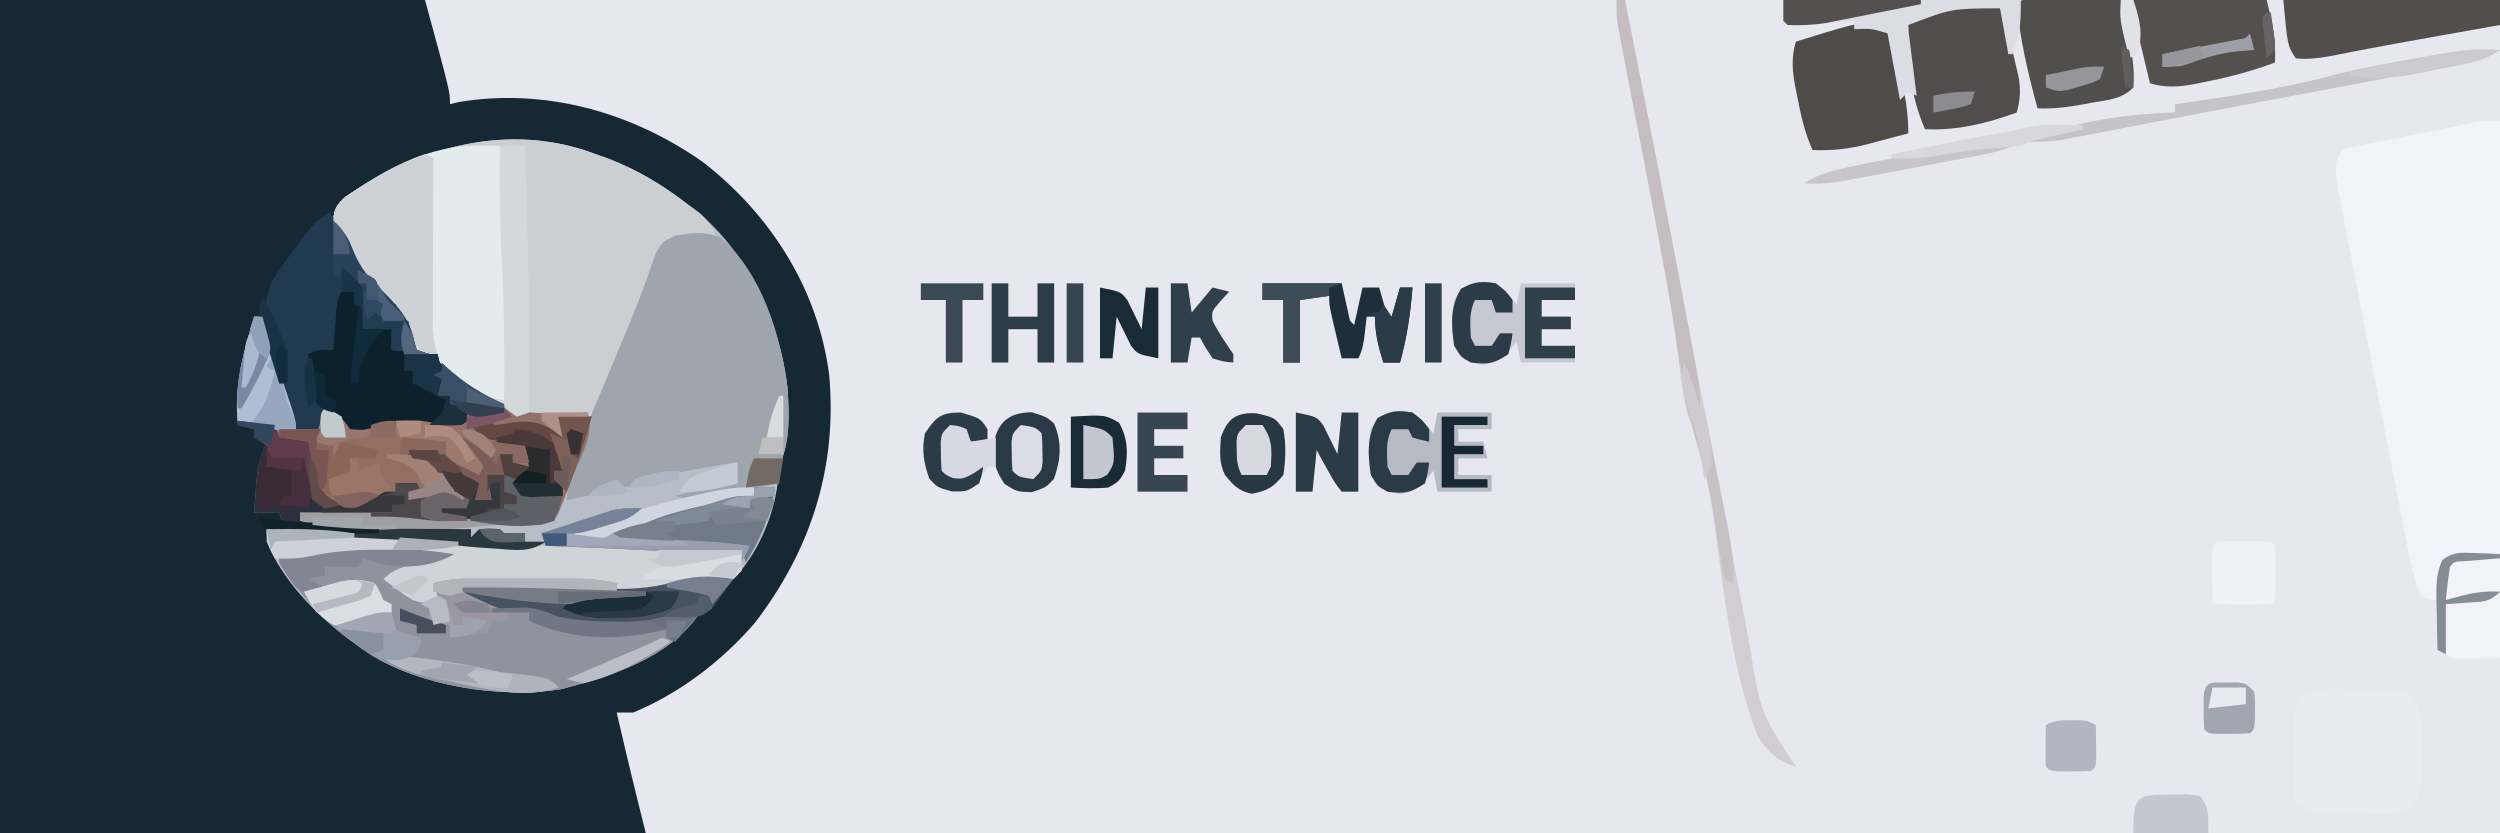 <?xml version="1.0" encoding="UTF-8"?>
<svg version="1.1" xmlns="http://www.w3.org/2000/svg" width="600" height="200">
<path d="M0 0 C198 0 396 0 600 0 C600 66 600 132 600 200 C402 200 204 200 0 200 C0 134 0 68 0 0 Z " fill="#E7E7EF" transform="translate(0,0)"/>
<path d="M0 0 C33.66 0 67.32 0 102 0 C108 22 108 22 108 25 C108.647 24.839 109.294 24.678 109.961 24.512 C130.749 21.011 151.716 26.915 168.777 38.961 C185.001 51.567 196.364 69.442 199 90 C201.005 112.082 194.625 131.986 181.121 149.543 C173.286 158.619 163.127 166.386 152 171 C150.68 171 149.36 171 148 171 C148.603 173.584 149.207 176.167 149.812 178.75 C150.061 179.815 150.061 179.815 150.314 180.902 C151.812 187.287 153.409 193.636 155 200 C103.85 200 52.7 200 0 200 C0 134 0 68 0 0 Z " fill="#162834" transform="translate(0,0)"/>
<path d="M0 0 C0.984 0.352 1.967 0.704 2.98 1.066 C10.071 3.79 16.007 7.358 22 12 C23.261 12.965 23.261 12.965 24.547 13.949 C36.667 24.082 44.237 40.515 46 56 C46.427 62.825 46.732 68.661 44 75 C43.897 76.176 43.794 77.351 43.688 78.562 C42.8 86.784 38.781 96.085 33 102 C29.375 102.25 29.375 102.25 27.278 102.049 C24.55 101.99 22.518 102.634 19.923 103.466 C14.129 105.118 8.858 105.391 2.863 105.293 C1.858 105.289 0.852 105.284 -0.184 105.28 C-3.352 105.263 -6.519 105.226 -9.688 105.188 C-11.854 105.172 -14.02 105.159 -16.186 105.146 C-21.457 105.114 -26.729 105.064 -32 105 C-31.072 105.464 -31.072 105.464 -30.125 105.938 C-28.75 106.625 -27.375 107.312 -26 108 C-23.017 108.278 -20.034 108.446 -17.043 108.621 C-14.007 108.999 -11.81 109.84 -9 111 C-4.36 112.01 0.206 112.183 4.938 112.188 C5.615 112.2 6.292 112.212 6.99 112.225 C11.663 112.238 15.56 111.391 20 110 C22.938 109.875 22.938 109.875 25 110 C17.702 120.947 3.896 125.182 -8.305 128.406 C-22.802 130.736 -42.294 127.711 -54.699 119.711 C-55.838 118.864 -55.838 118.864 -57 118 C-57.914 117.353 -58.828 116.706 -59.77 116.039 C-67.552 110.141 -75.219 102.189 -79 93 C-79 92.01 -79 91.02 -79 90 C-70.489 89.891 -62.105 90.162 -53.625 90.875 C-52.52 90.964 -51.416 91.053 -50.277 91.144 C-41.526 91.854 -32.779 92.608 -24.034 93.39 C-23.136 93.47 -22.238 93.55 -21.312 93.633 C-20.131 93.739 -20.131 93.739 -18.926 93.848 C-16.99 94.026 -16.99 94.026 -15 94 C-15.99 93.505 -15.99 93.505 -17 93 C-17 92.34 -17 91.68 -17 91 C-19.97 91.495 -19.97 91.495 -23 92 C-23 91.34 -23 90.68 -23 90 C-23.598 90.33 -24.196 90.66 -24.812 91 C-27 92 -27 92 -30 92 C-30 91.34 -30 90.68 -30 90 C-30.648 90.095 -31.297 90.191 -31.965 90.289 C-40.128 91.212 -47.952 90.792 -56.125 90.125 C-57.24 90.034 -58.355 89.944 -59.504 89.85 C-67.571 89.143 -67.571 89.143 -71 88 C-71 87.34 -71 86.68 -71 86 C-66.792 85.971 -62.583 85.953 -58.375 85.938 C-56.59 85.925 -56.59 85.925 -54.77 85.912 C-53.616 85.909 -52.462 85.906 -51.273 85.902 C-49.687 85.894 -49.687 85.894 -48.068 85.886 C-44.96 86.001 -42.062 86.475 -39 87 C-36.946 87.14 -34.889 87.244 -32.832 87.316 C-31.692 87.358 -30.552 87.4 -29.377 87.443 C-28.201 87.483 -27.024 87.522 -25.812 87.562 C-24.625 87.606 -23.437 87.649 -22.213 87.693 C-16.108 87.919 -16.108 87.919 -10 88 C-9.908 87.364 -9.817 86.729 -9.723 86.074 C-8.72 81.81 -7.072 77.869 -5.438 73.812 C-4.787 72.195 -4.14 70.577 -3.496 68.957 C-3.066 67.889 -3.066 67.889 -2.627 66.8 C-1.89 65.003 -1.89 65.003 -2 63 C-3.158 63.046 -4.315 63.093 -5.508 63.141 C-7.047 63.178 -8.586 63.215 -10.125 63.25 C-10.886 63.284 -11.646 63.317 -12.43 63.352 C-17.855 63.445 -20.598 62.415 -25 59 C-26.155 58.567 -27.31 58.134 -28.5 57.688 C-32.402 55.806 -33.99 53.892 -36.594 50.555 C-37.983 48.773 -37.983 48.773 -40.625 48.062 C-44.463 46.345 -45.481 42.76 -47 39 C-47.33 38.01 -47.66 37.02 -48 36 C-49.485 35.505 -49.485 35.505 -51 35 C-51.464 33.793 -51.464 33.793 -51.938 32.562 C-52.715 29.865 -52.715 29.865 -54.934 29.117 C-57.614 27.668 -58.03 26.364 -59.125 23.562 C-60.256 20.725 -61.285 18.572 -63 16 C-62.853 13.14 -62.218 12.201 -60.102 10.254 C-42.366 -1.859 -20.788 -7.855 0 0 Z " fill="#B7BEC7" transform="translate(143,37)"/>
<path d="M0 0 C0.984 0.352 1.967 0.704 2.98 1.066 C10.084 3.795 15.977 7.381 22 12 C22.99 12.722 23.98 13.444 25 14.188 C27.019 16.018 28.01 17.48 29 20 C27.948 19.979 26.896 19.959 25.812 19.938 C24.554 19.958 23.296 19.979 22 20 C21.183 19.975 20.366 19.95 19.525 19.924 C15.839 21.495 15.301 23.907 13.842 27.517 C13.496 28.43 13.15 29.344 12.793 30.285 C12.423 31.216 12.052 32.147 11.671 33.106 C10.491 36.084 9.339 39.073 8.188 42.062 C7.393 44.082 6.597 46.101 5.799 48.119 C3.845 53.071 1.914 58.032 0 63 C-3.043 63.108 -6.081 63.188 -9.125 63.25 C-9.981 63.284 -10.837 63.317 -11.719 63.352 C-17.425 63.439 -20.393 62.659 -25 59 C-26.155 58.567 -27.31 58.134 -28.5 57.688 C-32.402 55.806 -33.99 53.892 -36.594 50.555 C-37.983 48.773 -37.983 48.773 -40.625 48.062 C-44.463 46.345 -45.481 42.76 -47 39 C-47.495 37.515 -47.495 37.515 -48 36 C-48.99 35.67 -49.98 35.34 -51 35 C-51.309 34.196 -51.619 33.391 -51.938 32.562 C-52.715 29.865 -52.715 29.865 -54.934 29.117 C-57.614 27.668 -58.03 26.364 -59.125 23.562 C-60.256 20.725 -61.285 18.572 -63 16 C-62.853 13.14 -62.218 12.201 -60.102 10.254 C-42.366 -1.859 -20.788 -7.855 0 0 Z " fill="#CBCFD2" transform="translate(143,37)"/>
<path d="M0 0 C0 34.32 0 68.64 0 104 C-5.94 104.495 -5.94 104.495 -12 105 C-14.296 108.445 -14.54 110.938 -15 115 C-16.875 114.875 -16.875 114.875 -19 114 C-20.99 109.131 -21.891 104.021 -22.879 98.877 C-23.055 97.979 -23.231 97.08 -23.412 96.155 C-23.99 93.198 -24.562 90.24 -25.133 87.281 C-25.533 85.219 -25.934 83.157 -26.335 81.095 C-27.173 76.778 -28.008 72.461 -28.841 68.143 C-29.909 62.614 -30.984 57.086 -32.063 51.559 C-32.892 47.303 -33.716 43.046 -34.539 38.789 C-34.933 36.75 -35.329 34.712 -35.728 32.674 C-36.284 29.825 -36.832 26.974 -37.379 24.123 C-37.627 22.865 -37.627 22.865 -37.88 21.582 C-39.92 10.841 -39.92 10.841 -38 7 C-35.842 6.346 -35.842 6.346 -33.004 5.781 C-31.452 5.466 -31.452 5.466 -29.869 5.145 C-28.778 4.932 -27.687 4.719 -26.562 4.5 C-25.506 4.287 -24.45 4.075 -23.361 3.855 C-21.256 3.433 -19.15 3.015 -17.043 2.602 C-15.068 2.211 -13.095 1.811 -11.125 1.398 C-9.808 1.124 -9.808 1.124 -8.465 0.844 C-7.696 0.681 -6.928 0.518 -6.136 0.35 C-4 0 -4 0 0 0 Z " fill="#F0F3FA" transform="translate(600,29)"/>
<path d="M0 0 C9.868 8.622 14.367 23.456 16 36 C16.442 42.86 16.665 48.618 14 55 C14 56.32 14 57.64 14 59 C10.586 59.701 7.169 60.384 3.75 61.062 C2.782 61.262 1.814 61.461 0.816 61.666 C-0.585 61.942 -0.585 61.942 -2.016 62.223 C-2.874 62.395 -3.733 62.568 -4.618 62.746 C-7.052 63.006 -8.689 62.751 -11 62 C-8.876 61.497 -6.75 60.998 -4.625 60.5 C-3.442 60.222 -2.258 59.943 -1.039 59.656 C2 59 2 59 4 59 C4 57.35 4 55.7 4 54 C-0.031 54.553 -4.019 55.162 -8 56 C-8.768 56.143 -9.537 56.286 -10.328 56.434 C-13.864 57.183 -17.253 58.286 -20.695 59.379 C-23 60 -23 60 -26 60 C-28.004 60.654 -30.004 61.321 -32 62 C-33.661 62.361 -35.326 62.705 -37 63 C-36.485 56.832 -35.032 51.888 -32.613 46.215 C-32.104 44.987 -32.104 44.987 -31.585 43.734 C-30.503 41.131 -29.408 38.534 -28.312 35.938 C-27.241 33.373 -26.173 30.807 -25.105 28.241 C-24.405 26.564 -23.701 24.889 -22.993 23.216 C-21.354 19.333 -19.775 15.45 -18.353 11.481 C-18.098 10.785 -17.842 10.09 -17.579 9.373 C-16.904 7.513 -16.254 5.645 -15.606 3.776 C-14 1 -14 1 -11.068 -0.387 C-7.079 -1.184 -3.78 -1.578 0 0 Z " fill="#9EA5AD" transform="translate(173,57)"/>
<path d="M0 0 C0.66 0 1.32 0 2 0 C4.843 8.956 7.63 17.904 10 27 C11.98 27 13.96 27 16 27 C16.33 25.35 16.66 23.7 17 22 C20.161 23.37 20.993 23.989 23 27 C24.114 26.673 25.227 26.345 26.375 26.008 C31.282 24.781 35.969 24.775 41 24.875 C41.87 24.884 42.74 24.893 43.637 24.902 C45.758 24.926 47.879 24.962 50 25 C50 24.01 50 23.02 50 22 C49.01 21.67 48.02 21.34 47 21 C47 20.34 47 19.68 47 19 C46.01 19 45.02 19 44 19 C44.33 17.68 44.66 16.36 45 15 C44.01 14.67 43.02 14.34 42 14 C42.99 13.67 43.98 13.34 45 13 C45.33 12.34 45.66 11.68 46 11 C46.454 11.722 46.907 12.444 47.375 13.188 C50.999 17.071 55.184 18.885 60 21 C60.768 21.375 61.537 21.75 62.328 22.137 C65.84 23.271 69.168 23.216 72.812 23.125 C73.505 23.116 74.198 23.107 74.912 23.098 C76.608 23.074 78.304 23.038 80 23 C81.711 28.134 78.683 32.76 76.75 37.625 C76.341 38.7 75.933 39.775 75.512 40.883 C75.111 41.904 74.71 42.925 74.297 43.977 C73.929 44.916 73.561 45.855 73.183 46.823 C72 49 72 49 69 50 C67.1 50.027 65.199 49.99 63.301 49.914 C62.173 49.87 61.046 49.826 59.885 49.781 C58.116 49.704 58.116 49.704 56.312 49.625 C55.153 49.581 53.993 49.537 52.799 49.492 C43.316 49.104 43.316 49.104 38.949 48.496 C33.476 47.809 28.009 47.638 22.5 47.438 C20.837 47.373 20.837 47.373 19.141 47.307 C16.427 47.201 13.714 47.099 11 47 C11 47.66 11 48.32 11 49 C11.99 49.33 12.98 49.66 14 50 C11.69 50 9.38 50 7 50 C6.505 48.515 6.505 48.515 6 47 C4.02 47 2.04 47 0 47 C0.779 35.478 0.779 35.478 3 30 C2.01 29.67 1.02 29.34 0 29 C0 28.34 0 27.68 0 27 C-1.32 26.67 -2.64 26.34 -4 26 C-4.696 16.7 -2.66 8.799 0 0 Z " fill="#927168" transform="translate(61,76)"/>
<path d="M0 0 C-3.162 1.732 -6.267 2.713 -9.75 3.625 C-10.735 3.885 -11.72 4.146 -12.734 4.414 C-13.482 4.607 -14.23 4.801 -15 5 C-15 5.66 -15 6.32 -15 7 C-11.05 10.306 -11.05 10.306 -6.125 10.75 C-5.424 10.502 -4.723 10.255 -4 10 C-4.495 8.515 -4.495 8.515 -5 7 C-1.1 5.728 2.817 5.856 6.871 5.867 C7.63 5.866 8.39 5.865 9.172 5.864 C10.775 5.864 12.378 5.865 13.981 5.87 C16.425 5.875 18.87 5.87 21.314 5.863 C22.875 5.864 24.436 5.865 25.996 5.867 C27.087 5.864 27.087 5.864 28.2 5.861 C31.925 5.878 35.378 6.109 39 7 C39 7.66 39 8.32 39 9 C26.79 9 14.58 9 2 9 C3.32 9.66 4.64 10.32 6 11 C6.66 11.33 7.32 11.66 8 12 C10.983 12.278 13.966 12.446 16.957 12.621 C19.993 12.999 22.19 13.84 25 15 C29.64 16.01 34.206 16.183 38.938 16.188 C39.615 16.2 40.292 16.212 40.99 16.225 C45.663 16.238 49.56 15.391 54 14 C56.938 13.875 56.938 13.875 59 14 C51.702 24.947 37.896 29.182 25.695 32.406 C11.198 34.736 -8.286 31.709 -20.695 23.715 C-21.456 23.149 -22.216 22.583 -23 22 C-23.926 21.341 -24.851 20.683 -25.805 20.004 C-32.511 14.906 -37.545 9.148 -42 2 C-42 1.67 -42 1.34 -42 1 C-27.308 -2.097 -14.843 -2.243 0 0 Z " fill="#8E939E" transform="translate(109,133)"/>
<path d="M0 0 C1.484 0.009 1.484 0.009 2.998 0.019 C3.752 0.027 4.505 0.035 5.281 0.043 C5.596 5.997 5.899 11.952 6.191 17.908 C6.291 19.926 6.395 21.944 6.502 23.962 C7.162 36.419 7.358 48.607 6.281 61.043 C0.342 60.404 -1.735 59.537 -5.719 55.043 C-8.553 52.447 -11.015 50.278 -14.719 49.043 C-15.852 47.301 -15.852 47.301 -16.844 45.168 C-17.176 44.469 -17.509 43.771 -17.852 43.051 C-18.719 41.043 -18.719 41.043 -19.719 38.043 C-20.709 37.713 -21.699 37.383 -22.719 37.043 C-23.028 36.239 -23.337 35.434 -23.656 34.605 C-24.434 31.908 -24.434 31.908 -26.652 31.16 C-29.333 29.711 -29.749 28.407 -30.844 25.605 C-31.975 22.768 -33.004 20.615 -34.719 18.043 C-34.571 15.183 -33.937 14.244 -31.82 12.297 C-22.184 5.716 -11.924 -0.097 0 0 Z " fill="#E3EBED" transform="translate(114.719,34.957)"/>
<path d="M0 0 C2.698 2.987 4.428 5.809 5.938 9.5 C7.669 13.583 9.682 15.998 13 19 C17.348 23.423 19.752 26.883 21 33 C22.65 33.33 24.3 33.66 26 34 C26.495 35.98 26.495 35.98 27 38 C26.01 38.495 26.01 38.495 25 39 C25.99 39.495 25.99 39.495 27 40 C26.67 41.32 26.34 42.64 26 44 C26.99 44 27.98 44 29 44 C29 44.66 29 45.32 29 46 C30.32 46.33 31.64 46.66 33 47 C33 47.99 33 48.98 33 50 C32 51 32 51 28.027 51.027 C25.487 50.989 22.948 50.938 20.408 50.873 C14.901 50.8 10.288 51.441 5 53 C4.381 52.175 3.763 51.35 3.125 50.5 C2.424 49.675 1.722 48.85 1 48 C0.34 48 -0.32 48 -1 48 C-1.33 49.32 -1.66 50.64 -2 52 C-3.98 52 -5.96 52 -8 52 C-10.893 47.781 -11.123 44.8 -10.938 39.688 C-10.774 34.15 -11.691 30.844 -14.148 25.973 C-15.634 22.531 -15.171 20.513 -14 17 C-11.879 13.493 -9.501 10.243 -7 7 C-6.258 6.01 -5.515 5.02 -4.75 4 C-3 2 -3 2 0 0 Z " fill="#213A50" transform="translate(79,51)"/>
<path d="M0 0 C1.106 -0.028 2.212 -0.057 3.352 -0.086 C4.411 -0.089 5.471 -0.091 6.562 -0.094 C7.533 -0.101 8.504 -0.108 9.504 -0.115 C12 0.5 12 0.5 13.817 2.756 C14.974 5.44 15.375 7.114 15.363 10.004 C15.363 10.827 15.362 11.65 15.361 12.498 C15.345 13.344 15.329 14.191 15.312 15.062 C15.317 16.338 15.317 16.338 15.322 17.639 C15.286 21.822 15.254 24.854 13 28.5 C9.011 30.494 3.948 29.685 -0.438 29.688 C-2.032 29.706 -2.032 29.706 -3.658 29.725 C-4.677 29.727 -5.696 29.728 -6.746 29.73 C-7.681 29.735 -8.616 29.739 -9.58 29.743 C-12 29.5 -12 29.5 -15 27.5 C-15.388 25.117 -15.388 25.117 -15.398 22.16 C-15.402 21.097 -15.406 20.034 -15.41 18.939 C-15.393 17.268 -15.393 17.268 -15.375 15.562 C-15.387 14.452 -15.398 13.341 -15.41 12.197 C-15.406 11.133 -15.402 10.069 -15.398 8.973 C-15.395 7.996 -15.392 7.019 -15.388 6.012 C-15 3.5 -15 3.5 -13.815 1.687 C-9.87 -0.893 -4.555 -0.011 0 0 Z " fill="#EAEAF2" transform="translate(566,165.5)"/>
<path d="M0 0 C8.511 -0.109 16.895 0.163 25.375 0.875 C26.499 0.964 27.624 1.053 28.782 1.144 C34.12 1.571 39.45 2.034 44.777 2.578 C56.762 3.778 68.566 4.131 80.613 4.032 C88.689 3.97 96.663 4.182 104.715 4.781 C107.822 4.988 110.887 5.038 114 5 C114.125 7.375 114.125 7.375 114 10 C113.34 10.66 112.68 11.32 112 12 C110.135 11.966 108.27 11.929 106.406 11.871 C103.606 12.021 101.245 12.69 98.562 13.5 C93.5 15.006 89.262 15.259 84 15 C84 14.34 84 13.68 84 13 C69.48 13 54.96 13 40 13 C40 13.66 40 14.32 40 15 C41.32 15.33 42.64 15.66 44 16 C40.49 17.657 38.677 18.281 35 17 C33.078 15.809 33.078 15.809 31.25 14.438 C30.636 13.982 30.023 13.527 29.391 13.059 C28.932 12.709 28.473 12.36 28 12 C30.463 9.537 32.274 9.232 35.625 8.375 C37.129 7.984 37.129 7.984 38.664 7.586 C39.435 7.393 40.206 7.199 41 7 C41 6.67 41 6.34 41 6 C30.517 4.865 20.834 4.444 10.461 6.555 C7.609 7.071 4.892 7.156 2 7 C0.539 4.353 0 3.106 0 0 Z " fill="#CFD4D9" transform="translate(64,127)"/>
<path d="M0 0 C0.66 0 1.32 0 2 0 C4.843 8.956 7.63 17.904 10 27 C11.98 27 13.96 27 16 27 C16.33 25.35 16.66 23.7 17 22 C20.161 23.37 20.993 23.989 23 27 C24.093 26.67 25.186 26.34 26.312 26 C32.897 24.377 39.25 24.279 45.812 26 C49.997 28.625 52.34 31.898 55 36 C54.505 36.99 54.505 36.99 54 38 C53.348 37.639 52.695 37.278 52.023 36.906 C45.409 33.315 45.409 33.315 38 33 C38.722 33.413 39.444 33.825 40.188 34.25 C42.996 35.998 45.524 37.807 48 40 C48 40.66 48 41.32 48 42 C48.99 42 49.98 42 51 42 C50.67 42.99 50.34 43.98 50 45 C49.438 44.662 48.876 44.325 48.297 43.977 C45.603 42.831 44.12 42.953 41.25 43.375 C40.451 43.486 39.652 43.597 38.828 43.711 C37.923 43.854 37.923 43.854 37 44 C37 43.34 37 42.68 37 42 C37.66 41.67 38.32 41.34 39 41 C37.35 40.67 35.7 40.34 34 40 C34 40.66 34 41.32 34 42 C32.423 42.701 30.838 43.386 29.25 44.062 C28.368 44.445 27.487 44.828 26.578 45.223 C22.704 46.391 20.945 45.416 17.332 43.824 C15 42 15 42 14.074 39.082 C13.947 38.003 13.819 36.924 13.688 35.812 C13.547 34.726 13.406 33.639 13.262 32.52 C13.175 31.688 13.089 30.857 13 30 C11.866 29.876 10.731 29.753 9.562 29.625 C8.387 29.419 7.211 29.212 6 29 C5.67 28.34 5.34 27.68 5 27 C2.882 26.313 2.882 26.313 0.438 25.875 C-0.389 25.707 -1.215 25.54 -2.066 25.367 C-2.704 25.246 -3.343 25.125 -4 25 C-4.752 16.12 -2.511 8.408 0 0 Z " fill="#946E61" transform="translate(61,76)"/>
<path d="M0 0 C1.443 4.661 2.598 9.369 3.688 14.125 C3.959 15.303 4.231 16.481 4.512 17.695 C4.98 20.868 4.86 22.942 4 26 C-3.061 28.602 -10.44 30.398 -18 30 C-19.809 25.91 -20.757 21.882 -21.625 17.5 C-21.885 16.211 -22.146 14.922 -22.414 13.594 C-22.901 10.605 -23.294 8.006 -23 5 C-20.175 2.175 -16.984 2.038 -13.188 1.375 C-12.475 1.241 -11.763 1.107 -11.029 0.969 C-7.313 0.295 -3.777 -0.163 0 0 Z " fill="#504D4C" transform="translate(480,1)"/>
<path d="M0 0 C2.236 4.008 2.821 8.587 3.625 13.062 C3.759 13.77 3.893 14.477 4.031 15.205 C4.647 18.551 5 21.584 5 25 C2.482 25.677 -0.039 26.342 -2.562 27 C-3.619 27.286 -3.619 27.286 -4.697 27.578 C-9.271 28.758 -13.278 29.199 -18 29 C-19.885 24.785 -20.842 20.515 -21.688 16 C-21.83 15.301 -21.972 14.603 -22.119 13.883 C-22.862 9.964 -23.12 6.85 -22 3 C-4.85 -2.335 -4.85 -2.335 0 0 Z " fill="#4E4B49" transform="translate(453,7)"/>
<path d="M0 0 C0.99 0 1.98 0 3 0 C4.858 3.135 5.201 5.375 5 9 C7.31 9 9.62 9 12 9 C12 10.65 12 12.3 12 14 C17.445 14.495 17.445 14.495 23 15 C23.33 16.32 23.66 17.64 24 19 C23.34 19.33 22.68 19.66 22 20 C22.66 20.33 23.32 20.66 24 21 C23.67 22.32 23.34 23.64 23 25 C23.99 25 24.98 25 26 25 C26 25.66 26 26.32 26 27 C27.32 27.33 28.64 27.66 30 28 C30 28.99 30 29.98 30 31 C29 32 29 32 25.027 32.027 C22.487 31.989 19.948 31.938 17.408 31.873 C11.901 31.8 7.288 32.441 2 34 C1.423 33.216 0.845 32.432 0.25 31.625 C-1.7 28.925 -1.7 28.925 -4.062 28.219 C-6 27 -6 27 -6.828 24.18 C-6.967 23.089 -7.107 21.999 -7.25 20.875 C-7.4 19.779 -7.549 18.684 -7.703 17.555 C-7.801 16.712 -7.899 15.869 -8 15 C-6 14 -6 14 -2 14 C-1.939 13.157 -1.879 12.314 -1.816 11.445 C-1.733 10.35 -1.649 9.254 -1.562 8.125 C-1.481 7.034 -1.4 5.944 -1.316 4.82 C-1 2 -1 2 0 0 Z " fill="#0C212B" transform="translate(82,70)"/>
<path d="M0 0 C0.66 0.33 1.32 0.66 2 1 C1.995 2.282 1.99 3.563 1.984 4.884 C1.966 9.64 1.955 14.396 1.945 19.152 C1.94 21.21 1.933 23.268 1.925 25.327 C1.912 28.285 1.907 31.244 1.902 34.203 C1.897 35.123 1.892 36.043 1.887 36.991 C1.887 37.851 1.887 38.712 1.886 39.599 C1.883 40.731 1.883 40.731 1.88 41.887 C2.002 44.039 2.409 45.931 3 48 C0.75 48 0.75 48 -2 47 C-4.312 43.608 -5.708 39.876 -7 36 C-7.99 35.67 -8.98 35.34 -10 35 C-10.309 34.196 -10.619 33.391 -10.938 32.562 C-11.715 29.865 -11.715 29.865 -13.934 29.117 C-16.614 27.668 -17.03 26.364 -18.125 23.562 C-19.256 20.725 -20.285 18.572 -22 16 C-21.853 13.14 -21.218 12.201 -19.102 10.254 C-13.098 6.154 -6.938 2.313 0 0 Z " fill="#CED2D7" transform="translate(102,37)"/>
<path d="M0 0 C1 0.005 2 0.01 3.031 0.016 C4.111 0.019 5.19 0.022 6.302 0.026 C8.007 0.038 8.007 0.038 9.746 0.051 C11.456 0.058 11.456 0.058 13.201 0.065 C16.028 0.077 18.856 0.093 21.683 0.114 C22.191 2.487 22.689 4.862 23.183 7.239 C23.326 7.904 23.47 8.569 23.617 9.254 C24.443 13.264 25.023 17.022 24.683 21.114 C21.859 23.938 18.667 24.076 14.871 24.739 C14.159 24.873 13.446 25.007 12.713 25.145 C8.997 25.819 5.461 26.277 1.683 26.114 C-0.538 17.895 -2.526 9.609 -3.317 1.114 C-2.317 0.114 -2.317 0.114 0 0 Z " fill="#514F4D" transform="translate(487.317,-0.114)"/>
<path d="M0 0 C10.56 0 21.12 0 32 0 C33.457 5.829 34.237 9.309 34 15 C28.325 17.128 22.686 18.592 16.75 19.75 C16.065 19.89 15.38 20.029 14.674 20.173 C10.826 20.892 7.778 21.084 4 20 C3.329 17.23 2.663 14.459 2 11.688 C1.809 10.902 1.618 10.116 1.422 9.307 C1.241 8.549 1.061 7.792 0.875 7.012 C0.707 6.315 0.54 5.619 0.367 4.901 C0 3 0 3 0 0 Z " fill="#53504E" transform="translate(512,0)"/>
<path d="M0 0 C2.97 0.33 5.94 0.66 9 1 C9.33 1.99 9.66 2.98 10 4 C12.31 4.33 14.62 4.66 17 5 C17.159 5.831 17.317 6.663 17.48 7.52 C17.714 8.606 17.947 9.693 18.188 10.812 C18.408 11.891 18.628 12.97 18.855 14.082 C19.776 17.162 19.776 17.162 22.453 18.898 C25.547 20.236 26.837 20.054 30 19 C30.681 18.649 31.361 18.299 32.062 17.938 C34 17 34 17 38 17 C38 16.34 38 15.68 38 15 C39.65 15 41.3 15 43 15 C43.495 15.99 43.495 15.99 44 17 C43.01 17 42.02 17 41 17 C41 17.66 41 18.32 41 19 C44.3 18.34 47.6 17.68 51 17 C51.495 17.99 51.495 17.99 52 19 C52.66 19 53.32 19 54 19 C54.33 18.34 54.66 17.68 55 17 C54.01 17 53.02 17 52 17 C50.311 15.356 48.647 13.686 47 12 C45.915 11.222 44.811 10.471 43.688 9.75 C42.801 9.172 41.914 8.595 41 8 C41 7.67 41 7.34 41 7 C45.205 6.269 47.059 6.377 50.691 8.781 C53.186 10.797 55.618 12.853 58 15 C57.67 16.32 57.34 17.64 57 19 C58.32 19 59.64 19 61 19 C60.505 16.03 60.505 16.03 60 13 C61.32 13 62.64 13 64 13 C64 14.32 64 15.64 64 17 C65.485 17.495 65.485 17.495 67 18 C67 18.66 67 19.32 67 20 C66.01 20 65.02 20 64 20 C64 20.66 64 21.32 64 22 C56.923 24.059 50.81 24.519 43.5 23.523 C37.855 22.79 32.184 22.645 26.5 22.438 C25.391 22.394 24.283 22.351 23.141 22.307 C20.427 22.201 17.714 22.099 15 22 C15 22.66 15 23.32 15 24 C15.99 24.33 16.98 24.66 18 25 C15.69 25 13.38 25 11 25 C10.67 24.01 10.34 23.02 10 22 C8.02 22 6.04 22 4 22 C4.779 10.478 4.779 10.478 7 5 C6.01 4.67 5.02 4.34 4 4 C4 3.34 4 2.68 4 2 C2.68 1.67 1.36 1.34 0 1 C0 0.67 0 0.34 0 0 Z " fill="#2C303C" transform="translate(57,101)"/>
<path d="M0 0 C17.16 0 34.32 0 52 0 C52 1.98 52 3.96 52 6 C51.236 6.136 50.471 6.272 49.684 6.411 C46.122 7.044 42.561 7.678 39 8.312 C37.722 8.54 36.445 8.767 35.129 9.001 C26.934 10.462 26.934 10.462 18.754 12 C18.028 12.14 17.301 12.28 16.553 12.425 C14.702 12.785 12.853 13.152 11.004 13.52 C8.218 13.965 5.804 14.331 3 14 C1 11 1 11 0 0 Z " fill="#514E4B" transform="translate(548,0)"/>
<path d="M0 0 C2.875 2.5 2.875 2.5 5 5 C5.33 3.35 5.66 1.7 6 0 C10.29 0 14.58 0 19 0 C19 1.32 19 2.64 19 4 C16.36 4 13.72 4 11 4 C11 4.99 11 5.98 11 7 C12.98 7 14.96 7 17 7 C17.33 8.32 17.66 9.64 18 11 C15.69 11 13.38 11 11 11 C11 12.32 11 13.64 11 15 C13.64 15 16.28 15 19 15 C19 16.32 19 17.64 19 19 C14.71 19 10.42 19 6 19 C5.67 17.35 5.34 15.7 5 14 C4.299 14.825 3.598 15.65 2.875 16.5 C0 19 0 19 -3.062 19.562 C-6 19 -6 19 -8.375 17.688 C-10.999 13.348 -10.733 8.93 -10 4 C-7.443 -0.229 -4.787 -0.879 0 0 Z " fill="#B6BAC3" transform="translate(339,99)"/>
<path d="M0 0 C2.875 2.5 2.875 2.5 5 5 C5.33 3.35 5.66 1.7 6 0 C10.29 0 14.58 0 19 0 C19 1.32 19 2.64 19 4 C16.36 4 13.72 4 11 4 C11 5.32 11 6.64 11 8 C13.31 8 15.62 8 18 8 C18 8.99 18 9.98 18 11 C15.69 11 13.38 11 11 11 C11 12.32 11 13.64 11 15 C13.64 15 16.28 15 19 15 C19 16.32 19 17.64 19 19 C14.71 19 10.42 19 6 19 C5.67 17.35 5.34 15.7 5 14 C4.299 14.825 3.598 15.65 2.875 16.5 C0 19 0 19 -3.062 19.562 C-6 19 -6 19 -8.375 17.688 C-10.999 13.348 -10.733 8.93 -10 4 C-7.443 -0.229 -4.787 -0.879 0 0 Z " fill="#C6C9D1" transform="translate(359,68)"/>
<path d="M0 0 C1.65 0 3.3 0 5 0 C3.797 6.892 1.679 12.061 -2 18 C-2.495 16.515 -2.495 16.515 -3 15 C-3.838 15.173 -4.676 15.345 -5.539 15.523 C-9.291 16.04 -12.598 15.904 -16.375 15.625 C-23.934 15.104 -31.492 14.741 -39.062 14.438 C-40.14 14.394 -41.217 14.35 -42.328 14.305 C-44.885 14.202 -47.442 14.1 -50 14 C-50.33 13.01 -50.66 12.02 -51 11 C-47.941 9.988 -44.878 8.993 -41.812 8 C-40.948 7.714 -40.084 7.428 -39.193 7.133 C-38.352 6.862 -37.511 6.591 -36.645 6.312 C-35.875 6.061 -35.105 5.81 -34.312 5.551 C-31.802 4.953 -29.571 4.905 -27 5 C-29.636 7.636 -32.062 8.077 -35.625 9.125 C-37.408 9.655 -37.408 9.655 -39.227 10.195 C-40.599 10.594 -40.599 10.594 -42 11 C-40.982 12.225 -40.982 12.225 -38.875 12.25 C-35.915 12.15 -35.915 12.15 -33.113 10.715 C-27.706 8.322 -21.999 6.886 -16.312 5.312 C-15.185 4.992 -14.058 4.672 -12.896 4.342 C-11.813 4.04 -10.73 3.737 -9.613 3.426 C-8.631 3.152 -7.65 2.877 -6.638 2.595 C-4 2 -4 2 0 2 C0 1.34 0 0.68 0 0 Z " fill="#707A86" transform="translate(181,117)"/>
<path d="M0 0 C-0.953 1.316 -1.913 2.628 -2.875 3.938 C-3.409 4.668 -3.942 5.399 -4.492 6.152 C-6.273 8.335 -7.281 8.902 -10.059 9.281 C-10.844 9.353 -11.629 9.426 -12.438 9.5 C-15.215 9.756 -17.327 10.109 -20 11 C-22.555 11.123 -25.07 11.19 -27.625 11.188 C-28.699 11.187 -28.699 11.187 -29.795 11.187 C-35.755 11.123 -41.57 10.715 -47 8 C-48.894 7.845 -50.79 7.725 -52.688 7.625 C-57.799 7.25 -61.478 6.364 -66 4 C-65.67 3.34 -65.34 2.68 -65 2 C-64.172 2.01 -64.172 2.01 -63.328 2.02 C-57.535 2.087 -51.743 2.132 -45.951 2.165 C-43.795 2.18 -41.639 2.2 -39.483 2.226 C-36.368 2.263 -33.252 2.28 -30.137 2.293 C-29.187 2.308 -28.238 2.324 -27.26 2.34 C-21.271 2.341 -16.177 1.456 -10.472 -0.385 C-6.709 -1.321 -3.765 -0.781 0 0 Z " fill="#485260" transform="translate(176,139)"/>
<path d="M0 0 C0.66 0 1.32 0 2 0 C6.824 24.49 11.634 48.982 16.312 73.5 C17.873 81.667 19.436 89.834 21 98 C21.126 98.656 21.251 99.312 21.381 99.987 C23.101 108.964 24.825 117.94 26.557 126.914 C27.284 130.684 28.011 134.454 28.733 138.225 C29.415 141.789 30.102 145.351 30.792 148.913 C31.167 150.854 31.537 152.796 31.908 154.739 C34.404 170.804 34.404 170.804 43 184 C38.52 182.631 36.662 180.812 34 177 C27.628 160.871 25.742 142.237 23.395 125.2 C22.613 119.632 21.729 114.352 20 109 C19.333 106.667 18.667 104.333 18 102 C17.676 100.981 17.351 99.963 17.017 98.913 C15.705 94.309 15.261 89.636 14.723 84.891 C12.988 70.71 10.213 56.757 7.438 42.75 C6.692 38.952 5.949 35.154 5.206 31.356 C4.748 29.019 4.288 26.683 3.827 24.347 C3.212 21.232 2.603 18.117 2 15 C1.802 13.978 1.604 12.957 1.4 11.904 C1.217 10.931 1.033 9.957 0.844 8.954 C0.681 8.094 0.518 7.235 0.35 6.349 C0 4 0 4 0 0 Z " fill="#D1CDD2" transform="translate(388,0)"/>
<path d="M0 0 C1.98 0 3.96 0 6 0 C6.741 21.343 7.153 42.643 7 64 C5.515 64.495 5.515 64.495 4 65 C1.312 63.062 1.312 63.062 -1 61 C-0.34 61 0.32 61 1 61 C1.111 49.196 1.006 37.453 0.358 25.665 C-0.093 17.107 -0.094 8.567 0 0 Z " fill="#D3D8DB" transform="translate(120,35)"/>
<path d="M0 0 C6.27 0 12.54 0 19 0 C19.66 2.97 20.32 5.94 21 9 C21.33 9.33 21.66 9.66 22 10 C22.66 7.03 23.32 4.06 24 1 C25.32 1 26.64 1 28 1 C28.66 3.31 29.32 5.62 30 8 C30.33 8 30.66 8 31 8 C31.66 5.69 32.32 3.38 33 1 C33.99 1 34.98 1 36 1 C35.517 7.205 34.667 12.999 33 19 C31.68 19 30.36 19 29 19 C27.807 15.123 27 12.084 27 8 C26.34 8 25.68 8 25 8 C24.856 9.279 24.711 10.557 24.562 11.875 C24.294 14.257 24.078 15.845 23 18 C21.68 18 20.36 18 19 18 C18.497 15.876 17.998 13.75 17.5 11.625 C17.082 9.85 17.082 9.85 16.656 8.039 C16 5 16 5 16 3 C13.69 3.33 11.38 3.66 9 4 C9 8.95 9 13.9 9 19 C7.68 19 6.36 19 5 19 C5 14.05 5 9.1 5 4 C3.35 4 1.7 4 0 4 C0 2.68 0 1.36 0 0 Z " fill="#1E2F3B" transform="translate(303,68)"/>
<path d="M0 0 C18.81 0 37.62 0 57 0 C57 5.577 56.9 8.131 55 13 C54.67 13 54.34 13 54 13 C53.34 9.37 52.68 5.74 52 2 C40.363 2.038 40.363 2.038 30 6 C30.067 7.872 30.067 7.872 30.375 10.062 C30.524 11.269 30.524 11.269 30.676 12.5 C30.783 13.325 30.89 14.15 31 15 C31.188 16.521 31.375 18.042 31.562 19.562 C31.707 20.697 31.851 21.831 32 23 C31.34 22.67 30.68 22.34 30 22 C29.34 22.66 28.68 23.32 28 24 C27.01 18.72 26.02 13.44 25 8 C21.04 6.838 21.04 6.838 17 7 C17 6.34 17 5.68 17 5 C15.857 5.084 14.713 5.168 13.535 5.254 C12.044 5.357 10.553 5.46 9.062 5.562 C8.308 5.619 7.553 5.675 6.775 5.732 C4.853 5.862 2.926 5.935 1 6 C0.67 5.67 0.34 5.34 0 5 C0 3.35 0 1.7 0 0 Z " fill="#DCDCE4" transform="translate(428,0)"/>
<path d="M0 0 C3.375 1.062 3.375 1.062 5.312 2.625 C7.325 7.242 6.976 11.4 5.312 16 C3.375 18.062 3.375 18.062 0 19.188 C-3.625 19.062 -3.625 19.062 -6.562 17.188 C-8.946 13.575 -9.368 11.477 -9.105 7.227 C-7.944 1.995 -5.158 0.089 0 0 Z " fill="#293945" transform="translate(247.625,98.938)"/>
<path d="M0 0 C4.463 1.036 4.463 1.036 6.5 3.812 C7.181 7.532 7.097 11.083 6.5 14.812 C4.07 17.798 2.671 18.584 -1.062 19.312 C-4.271 18.654 -5.446 17.306 -7.5 14.812 C-9.012 11.788 -8.673 9.15 -8.5 5.812 C-6.931 1.346 -4.876 -0.261 0 0 Z " fill="#273743" transform="translate(301.5,99.188)"/>
<path d="M0 0 C0.759 -0.001 1.519 -0.002 2.301 -0.003 C3.904 -0.004 5.507 -0.002 7.11 0.002 C9.554 0.008 11.999 0.002 14.443 -0.004 C16.004 -0.003 17.564 -0.002 19.125 0 C20.216 -0.003 20.216 -0.003 21.329 -0.006 C25.054 0.011 28.507 0.242 32.129 1.133 C32.129 1.793 32.129 2.453 32.129 3.133 C19.919 3.133 7.709 3.133 -4.871 3.133 C-2.287 4.425 0.229 5.637 2.879 6.758 C3.951 7.212 5.024 7.665 6.129 8.133 C6.129 8.793 6.129 9.453 6.129 10.133 C4.809 10.133 3.489 10.133 2.129 10.133 C1.799 11.123 1.469 12.113 1.129 13.133 C-3.326 13.628 -3.326 13.628 -7.871 14.133 C-7.871 13.143 -7.871 12.153 -7.871 11.133 C-9.521 10.803 -11.171 10.473 -12.871 10.133 C-12.871 9.143 -12.871 8.153 -12.871 7.133 C-13.531 6.803 -14.191 6.473 -14.871 6.133 C-13.551 5.473 -12.231 4.813 -10.871 4.133 C-11.201 3.143 -11.531 2.153 -11.871 1.133 C-7.971 -0.139 -4.054 -0.011 0 0 Z " fill="#9B97A2" transform="translate(115.871,138.867)"/>
<path d="M0 0 C4.205 -0.731 6.059 -0.623 9.691 1.781 C12.186 3.797 14.618 5.853 17 8 C16.67 9.32 16.34 10.64 16 12 C17.32 12 18.64 12 20 12 C19.67 10.02 19.34 8.04 19 6 C20.32 6 21.64 6 23 6 C23 7.32 23 8.64 23 10 C23.99 10.33 24.98 10.66 26 11 C26 11.66 26 12.32 26 13 C25.01 13 24.02 13 23 13 C23 13.66 23 14.32 23 15 C15.753 17.108 9.351 17.496 1.875 16.5 C-1.847 16.02 -5.261 15.922 -9 16 C-9 15.67 -9 15.34 -9 15 C-7.35 15 -5.7 15 -4 15 C-4 14.34 -4 13.68 -4 13 C-3.01 13 -2.02 13 -1 13 C-1 12.34 -1 11.68 -1 11 C-2.98 11 -4.96 11 -7 11 C-5.68 10.67 -4.36 10.34 -3 10 C-3 9.34 -3 8.68 -3 8 C-1.35 8 0.3 8 2 8 C2.33 8.66 2.66 9.32 3 10 C2.01 10 1.02 10 0 10 C0 10.66 0 11.32 0 12 C3.3 11.34 6.6 10.68 10 10 C10.33 10.66 10.66 11.32 11 12 C11.66 12 12.32 12 13 12 C13.33 11.34 13.66 10.68 14 10 C13.01 10 12.02 10 11 10 C9.311 8.356 7.647 6.686 6 5 C4.915 4.222 3.811 3.471 2.688 2.75 C1.801 2.172 0.914 1.595 0 1 C0 0.67 0 0.34 0 0 Z " fill="#35383E" transform="translate(98,108)"/>
<path d="M0 0 C1.186 0.003 2.372 0.005 3.594 0.008 C4.78 0.005 5.966 0.003 7.188 0 C10.094 0.133 10.094 0.133 11.094 1.133 C11.193 3.298 11.223 5.466 11.219 7.633 C11.221 8.819 11.224 10.005 11.227 11.227 C11.094 14.133 11.094 14.133 10.094 15.133 C7.741 15.206 5.385 15.217 3.031 15.195 C1.741 15.186 0.451 15.177 -0.879 15.168 C-1.878 15.156 -2.877 15.145 -3.906 15.133 C-3.933 12.82 -3.953 10.508 -3.969 8.195 C-3.98 6.908 -3.992 5.62 -4.004 4.293 C-3.877 0.177 -3.877 0.177 0 0 Z " fill="#F0F1F8" transform="translate(534.906,129.867)"/>
<path d="M0 0 C0.66 0 1.32 0 2 0 C2.326 1.051 2.652 2.101 2.988 3.184 C3.43 4.602 3.871 6.02 4.312 7.438 C4.54 8.168 4.767 8.898 5.001 9.651 C6.22 13.558 7.476 17.444 8.812 21.312 C10 25 10 25 10 28 C8.229 27.69 6.458 27.377 4.688 27.062 C3.208 26.801 3.208 26.801 1.699 26.535 C-1 26 -1 26 -4 25 C-4.752 16.12 -2.511 8.408 0 0 Z " fill="#AFBED3" transform="translate(61,76)"/>
<path d="M0 0 C8.146 -0.479 8.146 -0.479 11.562 1.438 C13.715 5.274 13.748 8.707 13 13 C11.562 15.562 11.562 15.562 9 17 C5.918 17.313 3.115 17.183 0 17 C0 11.39 0 5.78 0 0 Z " fill="#192B37" transform="translate(257,100)"/>
<path d="M0 0 C5 1 5 1 6.582 3.066 C8.291 6.533 8.291 6.533 10 10 C10.33 6.7 10.66 3.4 11 0 C12.32 0 13.64 0 15 0 C15 6.27 15 12.54 15 19 C13.68 19 12.36 19 11 19 C9.297 16.812 9.297 16.812 7.75 14 C7.229 13.072 6.708 12.144 6.172 11.188 C5.592 10.105 5.592 10.105 5 9 C4.67 12.3 4.34 15.6 4 19 C2.68 19 1.36 19 0 19 C0 12.73 0 6.46 0 0 Z " fill="#2C3C47" transform="translate(311,99)"/>
<path d="M0 0 C-3.218 2.145 -5.23 2.6 -8.996 3.309 C-10.239 3.547 -11.481 3.785 -12.762 4.03 C-14.13 4.284 -15.499 4.539 -16.867 4.793 C-18.288 5.062 -19.709 5.332 -21.13 5.603 C-24.927 6.324 -28.725 7.036 -32.524 7.747 C-36.429 8.479 -40.333 9.218 -44.237 9.956 C-48.874 10.832 -53.511 11.708 -58.149 12.579 C-66.614 14.17 -75.075 15.777 -83.531 17.414 C-86.052 17.9 -88.574 18.386 -91.095 18.872 C-92.602 19.163 -94.108 19.456 -95.615 19.751 C-97.646 20.147 -99.678 20.537 -101.711 20.926 C-102.797 21.136 -103.883 21.347 -105.001 21.564 C-108.045 22.007 -110.929 22.079 -114 22 C-110.15 19.729 -105.942 18.89 -101.625 17.938 C-100.834 17.761 -100.042 17.585 -99.227 17.403 C-92.162 15.901 -85.226 15.232 -78 15 C-78 14.34 -78 13.68 -78 13 C-77.296 12.9 -76.592 12.8 -75.867 12.696 C-63.649 10.938 -51.59 9.14 -39.66 5.941 C-33.174 4.273 -26.597 3.135 -20 2 C-18.194 1.689 -18.194 1.689 -16.352 1.371 C-10.841 0.469 -5.586 -0.26 0 0 Z " fill="#C5C3CB" transform="translate(600,12)"/>
<path d="M0 0 C0.66 0 1.32 0 2 0 C6.779 24.158 11.552 48.319 16.1 72.522 C16.448 74.374 16.799 76.226 17.151 78.078 C17.64 80.651 18.122 83.226 18.602 85.801 C18.745 86.549 18.888 87.296 19.036 88.067 C19.777 92.098 20.144 95.902 20 100 C15.215 92.822 14.604 82.943 13.188 74.562 C11.077 62.26 8.746 50.005 6.375 37.75 C5.78 34.665 5.185 31.581 4.591 28.496 C4.227 26.604 3.862 24.713 3.496 22.822 C2.993 20.216 2.496 17.608 2 15 C1.812 14.023 1.623 13.046 1.43 12.039 C1.246 11.066 1.063 10.093 0.874 9.091 C0.706 8.211 0.539 7.332 0.366 6.426 C0 4 0 4 0 0 Z " fill="#C5BDC0" transform="translate(388,0)"/>
<path d="M0 0 C0 4.95 0 9.9 0 15 C-9.277 15.098 -9.277 15.098 -12 15 C-13 14 -13 14 -13.098 11.277 C-13.086 10.175 -13.074 9.073 -13.062 7.938 C-13.053 6.833 -13.044 5.728 -13.035 4.59 C-13.024 3.735 -13.012 2.881 -13 2 C-11.209 1.665 -9.417 1.332 -7.625 1 C-6.627 0.814 -5.63 0.629 -4.602 0.438 C-2 0 -2 0 0 0 Z " fill="#F1F3F9" transform="translate(600,143)"/>
<path d="M0 0 C1.32 0 2.64 0 4 0 C4 2.64 4 5.28 4 8 C6.31 8 8.62 8 11 8 C11 5.36 11 2.72 11 0 C12.32 0 13.64 0 15 0 C15 6.27 15 12.54 15 19 C13.68 19 12.36 19 11 19 C11 16.36 11 13.72 11 11 C8.69 11 6.38 11 4 11 C4 13.64 4 16.28 4 19 C2.68 19 1.36 19 0 19 C0 12.73 0 6.46 0 0 Z " fill="#2D3D48" transform="translate(238,68)"/>
<path d="M0 0 C2.767 2.767 3.542 3.92 4.875 7.375 C6.635 11.507 8.64 13.96 12 17 C15.299 20.356 18.044 23.223 19.188 27.875 C19.456 28.906 19.724 29.938 20 31 C20.99 31.33 21.98 31.66 23 32 C20.03 31.67 17.06 31.34 14 31 C14 29.35 14 27.7 14 26 C11.69 26 9.38 26 7 26 C7 22.7 7 19.4 7 16 C3.236 14 3.236 14 0 13 C0 8.71 0 4.42 0 0 Z " fill="#294159" transform="translate(80,53)"/>
<path d="M0 0 C-5.768 3.228 -12.256 3.66 -18.625 2.062 C-20.296 1.537 -20.296 1.537 -22 1 C-22.33 1.66 -22.66 2.32 -23 3 C-25.64 3 -28.28 3 -31 3 C-31 3.66 -31 4.32 -31 5 C-32.32 5.33 -33.64 5.66 -35 6 C-33.68 6.66 -32.36 7.32 -31 8 C-32 9 -32 9 -34.25 9.5 C-37.564 8.897 -37.907 8.217 -39.812 5.562 C-42 2.231 -42 2.231 -42 1 C-27.308 -2.097 -14.843 -2.243 0 0 Z " fill="#838592" transform="translate(109,133)"/>
<path d="M0 0 C8.845 -0.123 17.561 0.209 26.375 0.938 C28.059 1.068 28.059 1.068 29.777 1.201 C35.219 1.635 40.609 2.138 46 3 C46 3.33 46 3.66 46 4 C40.558 5.16 35.339 5.036 29.812 4.938 C23.05 4.868 16.737 5.056 10.109 6.555 C7.385 7.13 4.773 7.15 2 7 C0.539 4.353 0 3.106 0 0 Z " fill="#CED2D8" transform="translate(64,127)"/>
<path d="M0 0 C3.96 0 7.92 0 12 0 C12 1.32 12 2.64 12 4 C9.36 4 6.72 4 4 4 C4 5.32 4 6.64 4 8 C6.31 8 8.62 8 11 8 C11 8.99 11 9.98 11 11 C8.69 11 6.38 11 4 11 C4 12.32 4 13.64 4 15 C6.64 15 9.28 15 12 15 C12 16.32 12 17.64 12 19 C8.04 19 4.08 19 0 19 C0 12.73 0 6.46 0 0 Z " fill="#374652" transform="translate(273,99)"/>
<path d="M0 0 C1.32 0 2.64 0 4 0 C4.33 2.31 4.66 4.62 5 7 C6.65 5.02 8.3 3.04 10 1 C11.32 1.33 12.64 1.66 14 2 C13.319 2.743 12.639 3.485 11.938 4.25 C9.814 6.703 9.814 6.703 10 8.938 C11.393 11.811 13.218 14.355 15 17 C15 17.66 15 18.32 15 19 C12.688 18.812 12.688 18.812 10 18 C8.312 15.438 8.312 15.438 7 13 C6.34 13 5.68 13 5 13 C4.67 14.98 4.34 16.96 4 19 C2.68 19 1.36 19 0 19 C0 12.73 0 6.46 0 0 Z " fill="#2F3F4B" transform="translate(281,68)"/>
<path d="M0 0 C1.258 -0.017 2.516 -0.034 3.812 -0.051 C4.864 0.069 5.916 0.189 7 0.312 C9 3.312 9 3.312 9 9.312 C3.06 9.312 -2.88 9.312 -9 9.312 C-9 0.225 -8.293 0.025 0 0 Z " fill="#C4C7D0" transform="translate(521,190.688)"/>
<path d="M0 0 C5 1 5 1 6.582 3.066 C8.291 6.533 8.291 6.533 10 10 C10.33 6.7 10.66 3.4 11 0 C11.99 0 12.98 0 14 0 C14 5.61 14 11.22 14 17 C9 16 9 16 7.418 13.934 C5.709 10.467 5.709 10.467 4 7 C3.67 10.3 3.34 13.6 3 17 C2.01 17 1.02 17 0 17 C0 11.39 0 5.78 0 0 Z " fill="#192B37" transform="translate(264,69)"/>
<path d="M0 0 C4.499 0.386 7.564 2.124 11 5 C11.375 7.75 11.375 7.75 11 10 C10.34 10 9.68 10 9 10 C9.99 11.485 9.99 11.485 11 13 C11 13.99 11 14.98 11 16 C7.7 16 4.4 16 1 16 C0.34 14.68 -0.32 13.36 -1 12 C-0.34 11.01 0.32 10.02 1 9 C1.66 9 2.32 9 3 9 C2.67 7.68 2.34 6.36 2 5 C-0.31 4.34 -2.62 3.68 -5 3 C-4.361 2.691 -3.721 2.381 -3.062 2.062 C-1.064 1.165 -1.064 1.165 0 0 Z " fill="#2B2A2D" transform="translate(124,103)"/>
<path d="M0 0 C1.188 2 1.188 2 2 4 C2.66 4.33 3.32 4.66 4 5 C4 5.66 4 6.32 4 7 C-5.094 10.763 -5.094 10.763 -10 10 C-13.549 7.742 -15.262 5.76 -17 2 C-15.108 1.466 -13.211 0.948 -11.312 0.438 C-10.257 0.147 -9.201 -0.143 -8.113 -0.441 C-4.965 -1.006 -3.023 -0.991 0 0 Z " fill="#D9DEE2" transform="translate(90,140)"/>
<path d="M0 0 C1.052 -0.004 1.052 -0.004 2.125 -0.008 C4 0.125 4 0.125 6 1.125 C6.027 2.771 6.046 4.417 6.062 6.062 C6.074 6.979 6.086 7.896 6.098 8.84 C6 11.125 6 11.125 5 12.125 C3.336 12.223 1.667 12.255 0 12.25 C-1.361 12.254 -1.361 12.254 -2.75 12.258 C-5 12.125 -5 12.125 -6 11.125 C-6.072 9.439 -6.084 7.75 -6.062 6.062 C-6.053 5.143 -6.044 4.224 -6.035 3.277 C-6.024 2.567 -6.012 1.857 -6 1.125 C-3.755 0.002 -2.485 -0.009 0 0 Z " fill="#B2B6C0" transform="translate(497,172.875)"/>
<path d="M0 0 C1.205 -0.021 1.205 -0.021 2.434 -0.043 C4.562 0.188 4.562 0.188 6.562 2.188 C6.793 4.316 6.793 4.316 6.75 6.75 C6.74 7.958 6.74 7.958 6.73 9.191 C6.562 11.188 6.562 11.188 5.562 12.188 C3.898 12.286 2.23 12.317 0.562 12.312 C-0.799 12.316 -0.799 12.316 -2.188 12.32 C-4.438 12.188 -4.438 12.188 -5.438 11.188 C-5.536 9.523 -5.567 7.855 -5.562 6.188 C-5.565 5.28 -5.568 4.372 -5.57 3.438 C-5.336 -0.54 -3.537 0.028 0 0 Z " fill="#A1A7B1" transform="translate(534.438,163.812)"/>
<path d="M0 0 C3.96 0 7.92 0 12 0 C12 0.99 12 1.98 12 3 C9.36 3 6.72 3 4 3 C4 4.32 4 5.64 4 7 C6.31 7 8.62 7 11 7 C11 7.99 11 8.98 11 10 C8.69 10 6.38 10 4 10 C4 11.32 4 12.64 4 14 C6.64 14 9.28 14 12 14 C12 14.99 12 15.98 12 17 C8.04 17 4.08 17 0 17 C0 11.39 0 5.78 0 0 Z " fill="#30404B" transform="translate(366,69)"/>
<path d="M0 0 C2.64 0 5.28 0 8 0 C6.235 6.107 4.304 12.074 2 18 C0.5 16.625 0.5 16.625 -1 15 C-1 14.34 -1 13.68 -1 13 C-0.34 13 0.32 13 1 13 C0.117 9.389 -0.451 7.448 -3.375 5.062 C-6.272 3.89 -7.164 3.865 -10 5 C-13.35 6.117 -14.673 5.998 -18 5 C-19.812 3.438 -19.812 3.438 -21 2 C-17.25 0.875 -17.25 0.875 -15 2 C-13.578 1.835 -12.161 1.62 -10.75 1.375 C-6.327 0.796 -3.818 1.552 0 4 C0 2.68 0 1.36 0 0 Z " fill="#634843" transform="translate(134,100)"/>
<path d="M0 0 C-2.636 2.636 -5.062 3.077 -8.625 4.125 C-9.814 4.478 -11.002 4.831 -12.227 5.195 C-13.599 5.594 -13.599 5.594 -15 6 C-13.948 7.276 -13.948 7.276 -11.562 7.125 C-9.01 7.173 -9.01 7.173 -7 6 C-6.34 6.33 -5.68 6.66 -5 7 C-3.355 7.141 -1.705 7.226 -0.055 7.281 C0.94 7.319 1.936 7.356 2.961 7.395 C4.005 7.429 5.049 7.464 6.125 7.5 C12.81 7.728 19.376 8.047 26 9 C25.34 10.32 24.68 11.64 24 13 C24 12.01 24 11.02 24 10 C23.162 10.173 22.324 10.345 21.461 10.523 C17.709 11.04 14.402 10.904 10.625 10.625 C3.066 10.104 -4.492 9.741 -12.062 9.438 C-13.14 9.394 -14.217 9.35 -15.328 9.305 C-17.885 9.202 -20.442 9.1 -23 9 C-23.33 8.01 -23.66 7.02 -24 6 C-20.941 4.988 -17.878 3.993 -14.812 3 C-13.948 2.714 -13.084 2.428 -12.193 2.133 C-11.352 1.862 -10.511 1.591 -9.645 1.312 C-8.875 1.061 -8.105 0.81 -7.312 0.551 C-4.802 -0.047 -2.571 -0.095 0 0 Z " fill="#999EAF" transform="translate(154,122)"/>
<path d="M0 0 C4.663 1.382 4.663 1.382 6.375 4 C6.375 4.99 6.375 5.98 6.375 7 C5.055 7 3.735 7 2.375 7 C1.715 6.01 1.055 5.02 0.375 4 C-0.945 4.33 -2.265 4.66 -3.625 5 C-3.625 7.97 -3.625 10.94 -3.625 14 C-2.305 14.33 -0.985 14.66 0.375 15 C1.035 14.34 1.695 13.68 2.375 13 C3.365 13 4.355 13 5.375 13 C5.062 14.875 5.062 14.875 4.375 17 C1.375 19 1.375 19 -2.125 18.938 C-5.625 18 -5.625 18 -7.562 15.938 C-8.935 12.143 -9.466 8.979 -8.625 5 C-5.957 1.039 -4.826 0 0 0 Z " fill="#2B3B47" transform="translate(230.625,99)"/>
<path d="M0 0 C9.556 0.912 18.82 1.982 28.148 4.344 C30.847 4.965 33.433 5.318 36.188 5.562 C40 6 40 6 42 8 C33.779 10.74 24.91 8.469 16.688 6.688 C15.63 6.474 14.572 6.261 13.482 6.041 C8.395 4.966 4.353 3.97 0 1 C0 0.67 0 0.34 0 0 Z " fill="#B3B7C0" transform="translate(92,157)"/>
<path d="M0 0 C0 0.66 0 1.32 0 2 C-0.598 2.161 -1.197 2.322 -1.813 2.487 C-20.042 5.684 -20.042 5.684 -36 13 C-38.691 12.824 -41.329 12.382 -44 12 C-41.059 9.059 -37.388 8.329 -33.5 7.125 C-32.239 6.731 -32.239 6.731 -30.953 6.33 C-25.059 4.532 -19.137 2.973 -13.125 1.625 C-12.012 1.374 -12.012 1.374 -10.877 1.118 C-7.198 0.33 -3.764 -0.192 0 0 Z " fill="#CFD6DF" transform="translate(181,117)"/>
<path d="M0 0 C2.375 1.812 2.375 1.812 4 4 C4 4.99 4 5.98 4 7 C2.68 7 1.36 7 0 7 C-0.33 6.01 -0.66 5.02 -1 4 C-2.32 4 -3.64 4 -5 4 C-6.493 6.986 -6.118 9.709 -6 13 C-5.67 13.66 -5.34 14.32 -5 15 C-3.68 15 -2.36 15 -1 15 C-0.34 14.01 0.32 13.02 1 12 C1.99 12 2.98 12 4 12 C3.688 14.375 3.688 14.375 3 17 C-0.491 19.327 -1.892 19.503 -6 19 C-8.375 17.688 -8.375 17.688 -10 15 C-10.733 10.07 -10.999 5.652 -8.375 1.312 C-5.268 -0.405 -3.5 -0.583 0 0 Z " fill="#2B3B47" transform="translate(359,68)"/>
<path d="M0 0 C4.208 -0.029 8.417 -0.047 12.625 -0.062 C14.41 -0.075 14.41 -0.075 16.23 -0.088 C17.384 -0.091 18.538 -0.094 19.727 -0.098 C21.313 -0.106 21.313 -0.106 22.932 -0.114 C26.039 0.001 28.944 0.452 32 1 C33.36 1.13 34.722 1.238 36.086 1.316 C37.14 1.379 37.14 1.379 38.215 1.443 C38.928 1.483 39.641 1.522 40.375 1.562 C41.111 1.606 41.847 1.649 42.605 1.693 C44.403 1.798 46.202 1.9 48 2 C48 2.33 48 2.66 48 3 C46.844 3.091 46.844 3.091 45.664 3.184 C44.661 3.267 43.658 3.351 42.625 3.438 C41.128 3.559 41.128 3.559 39.602 3.684 C37.021 3.85 37.021 3.85 35 5 C33.483 5.04 31.965 5.012 30.449 4.949 C29.528 4.911 28.607 4.873 27.659 4.834 C26.678 4.785 25.698 4.737 24.688 4.688 C23.697 4.641 22.706 4.595 21.685 4.547 C14.35 4.164 7.218 3.403 0 2 C0 1.34 0 0.68 0 0 Z " fill="#9F9FA3" transform="translate(72,123)"/>
<path d="M0 0 C2.375 1.812 2.375 1.812 4 4 C4 4.99 4 5.98 4 7 C2.062 6.625 2.062 6.625 0 6 C-0.33 5.34 -0.66 4.68 -1 4 C-2.32 4 -3.64 4 -5 4 C-6.493 6.986 -6.118 9.709 -6 13 C-5.67 13.66 -5.34 14.32 -5 15 C-3.68 15 -2.36 15 -1 15 C-0.34 14.01 0.32 13.02 1 12 C1.99 12 2.98 12 4 12 C3.688 14.375 3.688 14.375 3 17 C-0.491 19.327 -1.892 19.503 -6 19 C-8.375 17.688 -8.375 17.688 -10 15 C-10.733 10.07 -10.999 5.652 -8.375 1.312 C-5.268 -0.405 -3.5 -0.583 0 0 Z " fill="#2A3A46" transform="translate(339,99)"/>
<path d="M0 0 C6.27 0 12.54 0 19 0 C18.01 0.33 17.02 0.66 16 1 C16 1.66 16 2.32 16 3 C13.69 3.33 11.38 3.66 9 4 C9 8.95 9 13.9 9 19 C7.68 19 6.36 19 5 19 C5 14.05 5 9.1 5 4 C3.35 4 1.7 4 0 4 C0 2.68 0 1.36 0 0 Z " fill="#3D4C57" transform="translate(303,68)"/>
<path d="M0 0 C0.99 0 1.98 0 3 0 C3 0.66 3 1.32 3 2 C4.32 2.33 5.64 2.66 7 3 C6.01 3.99 5.02 4.98 4 6 C4.33 6.99 4.66 7.98 5 9 C8.3 9.33 11.6 9.66 15 10 C14.188 12.938 14.188 12.938 13 16 C6.628 18.124 -0.474 17.135 -7 16 C-7 15.67 -7 15.34 -7 15 C-4.36 14.67 -1.72 14.34 1 14 C1 13.34 1 12.68 1 12 C1.99 12 2.98 12 4 12 C3.519 11.602 3.038 11.203 2.543 10.793 C0.626 8.565 0.523 7.212 0.312 4.312 C0.247 3.504 0.181 2.696 0.113 1.863 C0.057 0.941 0.057 0.941 0 0 Z " fill="#5F6168" transform="translate(120,109)"/>
<path d="M0 0 C1.729 -0.054 3.458 -0.093 5.188 -0.125 C6.15 -0.148 7.113 -0.171 8.105 -0.195 C11.171 0.012 13.186 0.818 16 2 C20.64 3.01 25.206 3.183 29.938 3.188 C30.615 3.2 31.292 3.212 31.99 3.225 C36.663 3.238 40.56 2.391 45 1 C47.938 0.875 47.938 0.875 50 1 C48.02 3.31 46.04 5.62 44 8 C43.34 7.67 42.68 7.34 42 7 C42 6.34 42 5.68 42 5 C41.368 5.156 40.737 5.312 40.086 5.473 C29.466 7.783 18.965 7.584 9 3 C9 2.34 9 1.68 9 1 C6.03 1 3.06 1 0 1 C0 0.67 0 0.34 0 0 Z " fill="#707684" transform="translate(118,146)"/>
<path d="M0 0 C4.95 0 9.9 0 15 0 C15 1.32 15 2.64 15 4 C13.35 4 11.7 4 10 4 C10 8.95 10 13.9 10 19 C8.68 19 7.36 19 6 19 C6 14.05 6 9.1 6 4 C4.02 4 2.04 4 0 4 C0 2.68 0 1.36 0 0 Z " fill="#3B4955" transform="translate(221,68)"/>
<path d="M0 0 C2.062 0.188 2.062 0.188 4 1 C4.33 1.99 4.66 2.98 5 4 C6.98 3.67 8.96 3.34 11 3 C11 5.31 11 7.62 11 10 C10.34 10 9.68 10 9 10 C8.67 10.66 8.34 11.32 8 12 C8 11.34 8 10.68 8 10 C7.258 10.516 6.515 11.031 5.75 11.562 C3 13 3 13 0.75 12.75 C-1 12 -1 12 -2 11 C-2.168 9.004 -2.168 9.004 -2.188 6.562 C-2.202 5.759 -2.216 4.956 -2.23 4.129 C-2 2 -2 2 0 0 Z " fill="#D7D8E2" transform="translate(228,102)"/>
<path d="M0 0 C0.062 0.928 0.062 0.928 0.125 1.875 C0.414 2.576 0.703 3.277 1 4 C3.996 5.305 3.996 5.305 7 6 C7 8 7 8 5.938 9.625 C2.732 11.9 0.87 11.614 -3 11 C-6.567 8.957 -9.851 6.642 -13 4 C-13 3.67 -13 3.34 -13 3 C-11.397 2.495 -9.793 1.996 -8.188 1.5 C-7.294 1.222 -6.401 0.943 -5.48 0.656 C-3 0 -3 0 0 0 Z " fill="#99A0AD" transform="translate(94,147)"/>
<path d="M0 0 C-0.625 1.875 -0.625 1.875 -2 4 C-6.584 5.96 -10.609 6.27 -15.562 6.25 C-16.843 6.255 -18.123 6.26 -19.441 6.266 C-22.769 6.017 -25.021 5.441 -28 4 C-24.466 0.466 -20.601 0.74 -15.812 0.438 C-15.142 0.395 -14.472 0.353 -13.781 0.309 C-9.176 0.032 -4.611 -0.094 0 0 Z " fill="#1B2D38" transform="translate(163,142)"/>
<path d="M0 0 C10.89 0 21.78 0 33 0 C33 0.33 33 0.66 33 1 C28.793 1.843 24.585 2.672 20.375 3.5 C18.59 3.858 18.59 3.858 16.77 4.223 C15.616 4.448 14.462 4.674 13.273 4.906 C11.687 5.22 11.687 5.22 10.068 5.541 C6.983 6.003 4.114 6.153 1 6 C0.67 5.67 0.34 5.34 0 5 C0 3.35 0 1.7 0 0 Z " fill="#53504F" transform="translate(428,0)"/>
<path d="M0 0 C3.3 0 6.6 0 10 0 C9.67 0.66 9.34 1.32 9 2 C9.639 2.309 10.279 2.619 10.938 2.938 C13 4 13 4 14 5 C14.33 4.34 14.66 3.68 15 3 C17.97 3.66 20.94 4.32 24 5 C23.67 5.66 23.34 6.32 23 7 C21.35 7 19.7 7 18 7 C17.67 8.32 17.34 9.64 17 11 C15.35 11.33 13.7 11.66 12 12 C12.33 13.32 12.66 14.64 13 16 C11.68 15.67 10.36 15.34 9 15 C8.34 11.04 7.68 7.08 7 3 C4.69 2.67 2.38 2.34 0 2 C0 1.34 0 0.68 0 0 Z " fill="#8B6557" transform="translate(67,103)"/>
<path d="M0 0 C0.998 0.023 1.995 0.046 3.023 0.07 C4.528 0.097 4.528 0.097 6.062 0.125 C6.833 0.148 7.604 0.171 8.398 0.195 C8.398 2.835 8.398 5.475 8.398 8.195 C4.108 8.855 -0.182 9.515 -4.602 10.195 C-4.797 4.141 -4.797 4.141 -4.602 2.195 C-2.602 0.195 -2.602 0.195 0 0 Z " fill="#F0F3FA" transform="translate(591.602,133.805)"/>
<path d="M0 0 C0.759 -0.001 1.519 -0.002 2.301 -0.003 C3.904 -0.004 5.507 -0.002 7.11 0.002 C9.554 0.008 11.999 0.002 14.443 -0.004 C16.004 -0.003 17.564 -0.002 19.125 0 C19.852 -0.002 20.579 -0.004 21.329 -0.006 C25.054 0.011 28.507 0.242 32.129 1.133 C32.129 1.793 32.129 2.453 32.129 3.133 C31.024 3.128 29.919 3.122 28.78 3.117 C24.682 3.099 20.584 3.087 16.486 3.078 C14.712 3.073 12.937 3.066 11.163 3.057 C8.614 3.045 6.065 3.04 3.516 3.035 C2.722 3.03 1.928 3.025 1.11 3.02 C-2.148 3.019 -4.758 3.095 -7.871 4.133 C-10.059 3.695 -10.059 3.695 -11.871 3.133 C-11.871 2.473 -11.871 1.813 -11.871 1.133 C-7.971 -0.139 -4.054 -0.011 0 0 Z " fill="#B1B4BB" transform="translate(115.871,138.867)"/>
<path d="M0 0 C2.97 0.33 5.94 0.66 9 1 C9.33 1.99 9.66 2.98 10 4 C12.31 4.33 14.62 4.66 17 5 C17.159 5.831 17.317 6.663 17.48 7.52 C17.714 8.606 17.947 9.693 18.188 10.812 C18.408 11.891 18.628 12.97 18.855 14.082 C20.242 17.617 21.622 18.424 25 20 C23.188 20.625 23.188 20.625 21 21 C17.921 18.947 17.207 18.343 16 15 C15.875 11.75 15.875 11.75 16 9 C13.36 9 10.72 9 8 9 C7.67 8.01 7.34 7.02 7 6 C6.01 5.34 5.02 4.68 4 4 C4 3.34 4 2.68 4 2 C2.68 1.67 1.36 1.34 0 1 C0 0.67 0 0.34 0 0 Z " fill="#613C4A" transform="translate(57,101)"/>
<path d="M0 0 C1.533 0.007 1.533 0.007 3.098 0.014 C5.607 0.025 8.116 0.042 10.625 0.062 C10.625 0.723 10.625 1.383 10.625 2.062 C11.285 1.403 11.945 0.743 12.625 0.062 C15.188 -0.125 15.188 -0.125 17.625 0.062 C18.12 0.557 18.12 0.557 18.625 1.062 C20.291 1.103 21.959 1.105 23.625 1.062 C23.625 1.722 23.625 2.382 23.625 3.062 C25.275 3.062 26.925 3.062 28.625 3.062 C24.645 5.716 21.443 5.091 16.875 4.75 C16.089 4.702 15.302 4.653 14.492 4.604 C11.009 4.375 7.593 4.058 4.137 3.555 C-0.177 2.95 -4.465 2.714 -8.812 2.5 C-9.639 2.457 -10.466 2.414 -11.318 2.369 C-13.337 2.264 -15.356 2.163 -17.375 2.062 C-17.375 1.732 -17.375 1.403 -17.375 1.062 C-11.589 -0.192 -5.886 -0.049 0 0 Z " fill="#29383E" transform="translate(102.375,126.938)"/>
<path d="M0 0 C1.963 3.505 2.959 7.134 4 11 C4.33 11 4.66 11 5 11 C6.004 16.016 7.001 21.033 7.991 26.051 C8.328 27.757 8.668 29.462 9.009 31.167 C9.501 33.623 9.986 36.081 10.469 38.539 C10.622 39.296 10.775 40.052 10.933 40.831 C11.735 44.954 12.164 48.776 12 53 C11.34 52.67 10.68 52.34 10 52 C9.438 49.886 9.438 49.886 9 47.117 C8.752 45.613 8.752 45.613 8.5 44.078 C8.335 43.021 8.17 41.964 8 40.875 C6.975 34.455 5.955 28.207 4 22 C3.333 19.667 2.667 17.333 2 15 C1.629 13.866 1.258 12.731 0.875 11.562 C-0.123 7.497 -0.146 4.169 0 0 Z " fill="#C8C1C4" transform="translate(404,87)"/>
<path d="M0 0 C0.66 0 1.32 0 2 0 C2 0.99 2 1.98 2 3 C3.65 2.34 5.3 1.68 7 1 C7.124 1.619 7.247 2.237 7.375 2.875 C7.872 5.191 7.872 5.191 10 7 C2.714 11.429 2.714 11.429 -2 12 C-5 8.375 -5 8.375 -5 5 C-3.35 4.34 -1.7 3.68 0 3 C0 2.01 0 1.02 0 0 Z " fill="#9A7568" transform="translate(84,110)"/>
<path d="M0 0 C3.63 0 7.26 0 11 0 C11 0.66 11 1.32 11 2 C8.36 2 5.72 2 3 2 C3 3.65 3 5.3 3 7 C5.31 7 7.62 7 10 7 C10 7.66 10 8.32 10 9 C7.69 9 5.38 9 3 9 C3 10.98 3 12.96 3 15 C5.64 15 8.28 15 11 15 C11 15.66 11 16.32 11 17 C7.37 17 3.74 17 0 17 C0 11.39 0 5.78 0 0 Z " fill="#162834" transform="translate(346,100)"/>
<path d="M0 0 C-3.477 2.008 -6.856 2.695 -10.785 3.438 C-11.441 3.563 -12.098 3.689 -12.774 3.818 C-14.869 4.218 -16.966 4.609 -19.062 5 C-20.445 5.262 -21.827 5.526 -23.209 5.789 C-27.137 6.536 -31.069 7.269 -35 8 C-36.643 8.311 -36.643 8.311 -38.319 8.628 C-39.778 8.901 -39.778 8.901 -41.266 9.18 C-42.1 9.337 -42.934 9.494 -43.794 9.656 C-46.549 10.086 -49.218 10.15 -52 10 C-48.557 7.705 -45.349 6.98 -41.375 6.125 C-40.217 5.872 -40.217 5.872 -39.036 5.614 C-31.976 4.12 -24.873 2.906 -17.75 1.75 C-16.144 1.487 -16.144 1.487 -14.505 1.219 C-9.631 0.453 -4.953 -0.239 0 0 Z " fill="#C8C4CB" transform="translate(485,34)"/>
<path d="M0 0 C3.465 1.98 3.465 1.98 7 4 C7 3.01 7 2.02 7 1 C9.64 1.33 12.28 1.66 15 2 C15.33 3.32 15.66 4.64 16 6 C14.68 6 13.36 6 12 6 C12 5.34 12 4.68 12 4 C11.01 4 10.02 4 9 4 C9.33 5.65 9.66 7.3 10 9 C8.68 9 7.36 9 6 9 C6.33 10.98 6.66 12.96 7 15 C5.68 15 4.36 15 3 15 C3.33 13.68 3.66 12.36 4 11 C3.381 10.732 2.763 10.464 2.125 10.188 C0 9 0 9 -2 6 C-0.02 6.66 1.96 7.32 4 8 C3.01 6.577 3.01 6.577 2 5.125 C0 2 0 2 0 0 Z " fill="#7A5D58" transform="translate(111,105)"/>
<path d="M0 0 C0.99 0 1.98 0 3 0 C2.517 6.205 1.667 11.999 0 18 C-1.32 18 -2.64 18 -4 18 C-5.193 14.123 -6 11.084 -6 7 C-6.66 6.67 -7.32 6.34 -8 6 C-7.01 6 -6.02 6 -5 6 C-4.67 5.34 -4.34 4.68 -4 4 C-3.01 5.485 -3.01 5.485 -2 7 C-1.34 4.69 -0.68 2.38 0 0 Z " fill="#2A3A46" transform="translate(336,69)"/>
<path d="M0 0 C5.823 -0.306 9.835 -0.06 15 3 C17.248 5.516 19.166 8.172 21 11 C20.67 11.66 20.34 12.32 20 13 C17.36 11.68 14.72 10.36 12 9 C12 7.68 12 6.36 12 5 C11.319 5.227 10.639 5.454 9.938 5.688 C5.845 6.123 3.669 4.798 0 3 C0 2.01 0 1.02 0 0 Z " fill="#9D7A6E" transform="translate(95,101)"/>
<path d="M0 0 C1.65 0 3.3 0 5 0 C5.33 0.66 5.66 1.32 6 2 C5.01 2 4.02 2 3 2 C3 2.66 3 3.32 3 4 C6.3 3.34 9.6 2.68 13 2 C13.33 2.66 13.66 3.32 14 4 C15.32 3.67 16.64 3.34 18 3 C17.67 3.99 17.34 4.98 17 6 C15.02 6 13.04 6 11 6 C11 6.33 11 6.66 11 7 C13.97 7.495 13.97 7.495 17 8 C17 8.33 17 8.66 17 9 C12.912 9.073 8.989 9.063 4.938 8.5 C1.194 8.025 -2.241 7.922 -6 8 C-6 7.67 -6 7.34 -6 7 C-4.35 7 -2.7 7 -1 7 C-1 6.34 -1 5.68 -1 5 C-0.01 5 0.98 5 2 5 C2 4.34 2 3.68 2 3 C0.02 3 -1.96 3 -4 3 C-2.68 2.67 -1.36 2.34 0 2 C0 1.34 0 0.68 0 0 Z " fill="#4C484C" transform="translate(95,116)"/>
<path d="M0 0 C1.32 0 2.64 0 4 0 C6.446 3.669 6.236 5.672 6 10 C5.67 10.66 5.34 11.32 5 12 C3.02 12 1.04 12 -1 12 C-2.114 9.771 -2.165 8.469 -2.188 6 C-2.202 5.299 -2.216 4.598 -2.23 3.875 C-2 2 -2 2 0 0 Z " fill="#D7D8E0" transform="translate(299,102)"/>
<path d="M0 0 C-0.33 1.65 -0.66 3.3 -1 5 C-5.771 6.234 -10.425 6.113 -15.312 6.062 C-16.148 6.058 -16.984 6.053 -17.846 6.049 C-19.897 6.037 -21.949 6.019 -24 6 C-21.482 3.482 -19.635 3.249 -16.188 2.438 C-15.15 2.189 -14.112 1.94 -13.043 1.684 C-8.586 0.682 -4.583 -0.131 0 0 Z " fill="#D8DDE1" transform="translate(178,133)"/>
<path d="M0 0 C0.412 0.387 0.825 0.773 1.25 1.172 C5.559 5.057 9.723 7.593 15 10 C15 10.66 15 11.32 15 12 C7.788 13.345 7.788 13.345 4 11.688 C3.34 11.131 2.68 10.574 2 10 C2 9.34 2 8.68 2 8 C1.01 8 0.02 8 -1 8 C-0.67 6.68 -0.34 5.36 0 4 C-0.99 3.67 -1.98 3.34 -3 3 C-2.01 2.67 -1.02 2.34 0 2 C0 1.34 0 0.68 0 0 Z " fill="#394F65" transform="translate(106,87)"/>
<path d="M0 0 C0.33 1.32 0.66 2.64 1 4 C2.98 4 4.96 4 7 4 C8.039 7.116 8.09 8.026 7 11 C6.01 11.495 6.01 11.495 5 12 C5.66 12.66 6.32 13.32 7 14 C4.36 14 1.72 14 -1 14 C-1.027 12.417 -1.046 10.833 -1.062 9.25 C-1.074 8.368 -1.086 7.487 -1.098 6.578 C-1.008 4.218 -0.669 2.255 0 0 Z " fill="#382B36" transform="translate(63,108)"/>
<path d="M0 0 C5 1 5 1 7 3 C7.558 9.135 7.558 9.135 5.75 11.938 C4 13 4 13 0 13 C0 8.71 0 4.42 0 0 Z " fill="#C4C7CF" transform="translate(260,102)"/>
<path d="M0 0 C3.536 0.536 3.536 0.536 5 2 C5.168 3.996 5.168 3.996 5.188 6.438 C5.202 7.241 5.216 8.044 5.23 8.871 C5 11 5 11 3 13 C-0.536 12.464 -0.536 12.464 -2 11 C-2.168 9.004 -2.168 9.004 -2.188 6.562 C-2.202 5.759 -2.216 4.956 -2.23 4.129 C-2 2 -2 2 0 0 Z " fill="#DBDCE5" transform="translate(245,102)"/>
<path d="M0 0 C9.972 -0.07 19.909 0.138 29.875 0.5 C31.257 0.548 32.638 0.597 34.02 0.645 C37.346 0.761 40.673 0.879 44 1 C44 1.33 44 1.66 44 2 C42.952 2.061 41.904 2.121 40.824 2.184 C39.445 2.268 38.066 2.353 36.688 2.438 C35.652 2.496 35.652 2.496 34.596 2.557 C31.528 2.749 28.93 3.023 26 4 C17.235 3.848 8.601 2.622 0 1 C0 0.67 0 0.34 0 0 Z " fill="#757C86" transform="translate(111,141)"/>
<path d="M0 0 C1.32 0 2.64 0 4 0 C4 6.27 4 12.54 4 19 C2.68 19 1.36 19 0 19 C0 12.73 0 6.46 0 0 Z " fill="#30404B" transform="translate(342,68)"/>
<path d="M0 0 C1.32 0 2.64 0 4 0 C4 6.27 4 12.54 4 19 C2.68 19 1.36 19 0 19 C0 12.73 0 6.46 0 0 Z " fill="#374652" transform="translate(256,68)"/>
<path d="M0 0 C1.087 0.036 2.173 0.072 3.293 0.109 C4.124 0.156 4.956 0.202 5.812 0.25 C5.812 0.58 5.812 0.91 5.812 1.25 C5.03 1.311 4.248 1.371 3.441 1.434 C2.429 1.517 1.418 1.601 0.375 1.688 C-0.634 1.769 -1.644 1.85 -2.684 1.934 C-5.124 1.982 -5.124 1.982 -6.188 3.25 C-6.418 4.597 -6.599 5.954 -6.75 7.312 C-6.967 9.262 -6.967 9.262 -7.188 11.25 C-5.971 10.92 -4.754 10.59 -3.5 10.25 C-0.315 9.447 2.51 9.044 5.812 9.25 C3.223 11.839 1.785 11.624 -1.812 11.875 C-3.586 11.999 -5.36 12.123 -7.188 12.25 C-7.188 16.21 -7.188 20.17 -7.188 24.25 C-7.848 23.92 -8.508 23.59 -9.188 23.25 C-9.275 20.167 -9.328 17.084 -9.375 14 C-9.4 13.127 -9.425 12.255 -9.451 11.355 C-9.492 7.754 -9.507 4.986 -8.062 1.656 C-5.346 -0.381 -3.35 -0.144 0 0 Z " fill="#848C94" transform="translate(594.188,132.75)"/>
<path d="M0 0 C0.66 0 1.32 0 2 0 C3.421 3.089 4.024 4.646 4 8 C2.078 12.917 -0.369 17.431 -3 22 C-3.33 22 -3.66 22 -4 22 C-4.225 16.596 -3.489 12.187 -2 7.062 C-1.809 6.379 -1.618 5.695 -1.422 4.99 C-0.956 3.325 -0.479 1.662 0 0 Z " fill="#7889A3" transform="translate(61,76)"/>
<path d="M0 0 C6.385 0.029 10.068 1.174 14.785 5.527 C16 7 16 7 16 9 C16.99 9 17.98 9 19 9 C18.67 9.99 18.34 10.98 18 12 C17.438 11.662 16.876 11.325 16.297 10.977 C13.603 9.831 12.12 9.953 9.25 10.375 C8.051 10.541 8.051 10.541 6.828 10.711 C6.225 10.806 5.622 10.902 5 11 C5 10.34 5 9.68 5 9 C6.32 8.67 7.64 8.34 9 8 C7.325 4.464 6.507 3.209 2.812 1.688 C1.884 1.461 0.956 1.234 0 1 C0 0.67 0 0.34 0 0 Z " fill="#998583" transform="translate(93,109)"/>
<path d="M0 0 C0.985 0.009 1.97 0.018 2.984 0.027 C4.106 0.045 4.106 0.045 5.25 0.062 C5.25 0.393 5.25 0.723 5.25 1.062 C4.335 1.267 3.42 1.472 2.477 1.684 C0.694 2.088 0.694 2.088 -1.125 2.5 C-2.308 2.767 -3.492 3.034 -4.711 3.309 C-7.645 3.919 -7.645 3.919 -9.75 5.062 C-11.538 5.246 -13.331 5.385 -15.125 5.5 C-19.498 5.825 -23.746 6.352 -28.062 7.125 C-32.391 7.893 -36.363 8.262 -40.75 8.062 C-40.75 7.732 -40.75 7.402 -40.75 7.062 C-20.033 2.879 -20.033 2.879 -11.844 1.457 C-9.764 1.098 -9.764 1.098 -7.828 0.516 C-5.181 -0.062 -2.706 -0.032 0 0 Z " fill="#D8D7E0" transform="translate(494.75,29.938)"/>
<path d="M0 0 C3.161 1.37 3.993 1.989 6 5 C9.584 5.25 9.584 5.25 13 5 C10 7 10 7 6.938 7.375 C3.874 7.67 3.874 7.67 2.625 10.062 C2.316 11.022 2.316 11.022 2 12 C2 11.01 2 10.02 2 9 C1.216 8.876 0.432 8.752 -0.375 8.625 C-3 8 -3 8 -5 6 C-4.01 6 -3.02 6 -2 6 C-1.34 4.02 -0.68 2.04 0 0 Z " fill="#987770" transform="translate(78,98)"/>
<path d="M0 0 C2.288 2.288 2.423 3.271 3 6.375 C3.465 8.859 3.919 10.84 5.062 13.102 C6 15 6 15 6 18 C2.37 17.34 -1.26 16.68 -5 16 C-4.072 14.732 -4.072 14.732 -3.125 13.438 C-0.87 10.086 0.061 6.911 1 3 C0.34 2.67 -0.32 2.34 -1 2 C-0.67 1.34 -0.34 0.68 0 0 Z " fill="#96A6BF" transform="translate(65,86)"/>
<path d="M0 0 C-0.33 0.99 -0.66 1.98 -1 3 C-3.941 4.168 -3.941 4.168 -7.562 5.188 C-9.359 5.704 -9.359 5.704 -11.191 6.23 C-12.582 6.611 -12.582 6.611 -14 7 C-14.99 5.35 -15.98 3.7 -17 2 C-15.108 1.466 -13.211 0.948 -11.312 0.438 C-10.257 0.147 -9.201 -0.143 -8.113 -0.441 C-4.993 -1.001 -3.023 -0.847 0 0 Z " fill="#D7DBE0" transform="translate(90,140)"/>
<path d="M0 0 C-4.629 3.086 -9.784 3.607 -15.188 4.688 C-16.855 5.044 -16.855 5.044 -18.557 5.408 C-24.746 6.658 -29.791 7.251 -36 6 C-36 5.67 -36 5.34 -36 5 C-8.081 -0.376 -8.081 -0.376 0 0 Z " fill="#CCCBD4" transform="translate(600,12)"/>
<path d="M0 0 C1.65 0 3.3 0 5 0 C5 0.66 5 1.32 5 2 C3.02 2.33 1.04 2.66 -1 3 C-1 3.66 -1 4.32 -1 5 C-1.957 5.073 -1.957 5.073 -2.934 5.148 C-3.76 5.223 -4.586 5.298 -5.438 5.375 C-6.261 5.445 -7.085 5.514 -7.934 5.586 C-8.956 5.791 -8.956 5.791 -10 6 C-10.33 6.66 -10.66 7.32 -11 8 C-13.18 8.449 -13.18 8.449 -15.875 8.688 C-16.759 8.774 -17.644 8.86 -18.555 8.949 C-21 9 -21 9 -24 8 C-20.753 6.991 -17.502 5.994 -14.25 5 C-13.33 4.714 -12.409 4.428 -11.461 4.133 C-10.571 3.862 -9.682 3.591 -8.766 3.312 C-7.949 3.061 -7.132 2.81 -6.29 2.551 C-4 2 -4 2 0 2 C0 1.34 0 0.68 0 0 Z " fill="#808996" transform="translate(181,117)"/>
<path d="M0 0 C4.863 -0.087 9.496 0.202 14.312 0.875 C15.526 1.037 16.739 1.2 17.988 1.367 C21 2 21 2 23 4 C15.766 6.411 7.792 5.373 1 2 C0.67 1.34 0.34 0.68 0 0 Z " fill="#AFB4BC" transform="translate(111,161)"/>
<path d="M0 0 C0.33 0.99 0.66 1.98 1 3 C3.64 3 6.28 3 9 3 C9.144 3.784 9.289 4.567 9.438 5.375 C9.878 7.964 9.878 7.964 11 10 C10.721 11.677 10.392 13.346 10 15 C7.69 14.67 5.38 14.34 3 14 C3.33 13.34 3.66 12.68 4 12 C4.66 12 5.32 12 6 12 C6 10.02 6 8.04 6 6 C3.03 5.505 3.03 5.505 0 5 C0 3.35 0 1.7 0 0 Z " fill="#452F3C" transform="translate(64,107)"/>
<path d="M0 0 C0.66 0.66 1.32 1.32 2 2 C3.988 2.398 5.989 2.738 8 3 C8.268 4.134 8.536 5.269 8.812 6.438 C9.204 7.613 9.596 8.789 10 10 C10.99 10.33 11.98 10.66 13 11 C10.03 10.67 7.06 10.34 4 10 C4 8.35 4 6.7 4 5 C1.69 5 -0.62 5 -3 5 C-2.625 3.062 -2.625 3.062 -2 1 C-1.34 0.67 -0.68 0.34 0 0 Z " fill="#223C52" transform="translate(90,74)"/>
<path d="M0 0 C2.64 0 5.28 0 8 0 C8.33 1.32 8.66 2.64 9 4 C8.01 4.495 8.01 4.495 7 5 C7.66 5.33 8.32 5.66 9 6 C8.67 7.32 8.34 8.64 8 10 C6 9 4 8 2 7 C2 6.01 2 5.02 2 4 C1.34 4 0.68 4 0 4 C0 2.68 0 1.36 0 0 Z " fill="#1C3447" transform="translate(97,85)"/>
<path d="M0 0 C2 1 2 1 3.125 4.062 C3.414 5.032 3.703 6.001 4 7 C4.66 7 5.32 7 6 7 C6 6.34 6 5.68 6 5 C8.97 5.495 8.97 5.495 12 6 C10.026 8.523 9.033 8.993 5.812 9.688 C4.42 9.842 4.42 9.842 3 10 C3 9.01 3 8.02 3 7 C1.35 6.67 -0.3 6.34 -2 6 C-2 5.01 -2 4.02 -2 3 C-2.66 2.67 -3.32 2.34 -4 2 C-2.125 0.938 -2.125 0.938 0 0 Z " fill="#9EA3B0" transform="translate(105,143)"/>
<path d="M0 0 C0.33 1.32 0.66 2.64 1 4 C-0.299 4.103 -1.599 4.206 -2.938 4.312 C-7.216 4.771 -10.946 5.852 -14.957 7.379 C-17 8 -17 8 -21 8 C-21 7.01 -21 6.02 -21 5 C-20.099 4.826 -20.099 4.826 -19.18 4.649 C-16.473 4.124 -13.768 3.593 -11.062 3.062 C-10.117 2.88 -9.171 2.698 -8.197 2.51 C-7.298 2.333 -6.399 2.155 -5.473 1.973 C-4.224 1.729 -4.224 1.729 -2.949 1.481 C-1.008 1.18 -1.008 1.18 0 0 Z " fill="#9D9EA6" transform="translate(540,8)"/>
<path d="M0 0 C4.499 0.386 7.564 2.124 11 5 C11.375 7.75 11.375 7.75 11 10 C10.34 10 9.68 10 9 10 C9.33 10.99 9.66 11.98 10 13 C8.35 13.33 6.7 13.66 5 14 C5.99 13.67 6.98 13.34 8 13 C8 10.36 8 7.72 8 5 C3.959 4.366 0.093 3.876 -4 4 C-4.33 3.34 -4.66 2.68 -5 2 C-4.361 1.856 -3.721 1.711 -3.062 1.562 C-1.025 1.19 -1.025 1.19 0 0 Z " fill="#493939" transform="translate(124,103)"/>
<path d="M0 0 C-0.66 1.65 -1.32 3.3 -2 5 C-7.94 5.495 -7.94 5.495 -14 6 C-14.66 5.01 -15.32 4.02 -16 3 C-12.594 2.222 -9.492 1.9 -6 2 C-6 1.34 -6 0.68 -6 0 C-3.509 -1.245 -2.589 -0.777 0 0 Z " fill="#78818D" transform="translate(186,120)"/>
<path d="M0 0 C3.3 0 6.6 0 10 0 C9.67 0.66 9.34 1.32 9 2 C9 2.99 9 3.98 9 5 C9.99 5 10.98 5 12 5 C11.886 6.48 11.759 7.959 11.625 9.438 C11.555 10.261 11.486 11.085 11.414 11.934 C11.277 12.616 11.141 13.297 11 14 C10.01 14.495 10.01 14.495 9 15 C8.34 11.04 7.68 7.08 7 3 C4.69 2.67 2.38 2.34 0 2 C0 1.34 0 0.68 0 0 Z " fill="#795555" transform="translate(67,103)"/>
<path d="M0 0 C0.667 1.333 1.333 2.667 2 4 C2.53 5.029 2.53 5.029 3.07 6.078 C5.636 11.361 6.426 15.138 6 21 C5.34 21 4.68 21 4 21 C3.133 18.253 2.281 15.504 1.438 12.75 C1.191 11.973 0.944 11.195 0.689 10.395 C0.461 9.64 0.232 8.886 -0.004 8.109 C-0.326 7.072 -0.326 7.072 -0.655 6.015 C-1.049 3.713 -0.711 2.204 0 0 Z " fill="#193345" transform="translate(63,71)"/>
<path d="M0 0 C-2.599 2.599 -4.927 3.068 -8.438 4.125 C-9.591 4.478 -10.745 4.831 -11.934 5.195 C-15 6 -15 6 -18 6 C-18 6.99 -18 7.98 -18 9 C-19.65 9 -21.3 9 -23 9 C-23.33 8.01 -23.66 7.02 -24 6 C-20.941 4.988 -17.878 3.993 -14.812 3 C-13.948 2.714 -13.084 2.428 -12.193 2.133 C-11.352 1.862 -10.511 1.591 -9.645 1.312 C-8.875 1.061 -8.105 0.81 -7.312 0.551 C-4.802 -0.047 -2.571 -0.095 0 0 Z " fill="#758297" transform="translate(154,122)"/>
<path d="M0 0 C1.963 3.505 2.959 7.134 4 11 C4.33 11 4.66 11 5 11 C5.391 13.08 5.762 15.165 6.125 17.25 C6.334 18.41 6.543 19.57 6.758 20.766 C7.003 24.036 6.788 25.325 5 28 C4.89 27.227 4.781 26.453 4.668 25.656 C3.606 18.549 3.606 18.549 1.375 11.75 C-0.21 7.426 -0.244 4.55 0 0 Z " fill="#CFCBD0" transform="translate(404,87)"/>
<path d="M0 0 C0 1.65 0 3.3 0 5 C-4.842 6.336 -8.934 7.253 -14 7 C-11.879 3.819 -11.405 3.514 -8 2.375 C-1.054 0 -1.054 0 0 0 Z " fill="#C3CBD5" transform="translate(177,111)"/>
<path d="M0 0 C-1.65 1.98 -3.3 3.96 -5 6 C-5.33 5.34 -5.66 4.68 -6 4 C-8.349 3.311 -8.349 3.311 -11.062 2.875 C-11.982 2.707 -12.901 2.54 -13.848 2.367 C-14.558 2.246 -15.268 2.125 -16 2 C-16 1.67 -16 1.34 -16 1 C-10.101 -0.791 -6.068 -1.084 0 0 Z " fill="#777F8F" transform="translate(176,139)"/>
<path d="M0 0 C0 0.66 0 1.32 0 2 C-0.99 2.495 -0.99 2.495 -2 3 C-1.34 3.66 -0.68 4.32 0 5 C-2.125 5.054 -4.25 5.093 -6.375 5.125 C-8.15 5.16 -8.15 5.16 -9.961 5.195 C-13 5 -13 5 -15 3 C-10.182 0.741 -5.318 0 0 0 Z " fill="#77808C" transform="translate(162,125)"/>
<path d="M0 0 C0.815 0.155 1.629 0.309 2.469 0.469 C6.485 1.073 10.447 1.308 14.5 1.5 C19.41 1.733 24.157 2.08 29 3 C29 3.33 29 3.66 29 4 C19.588 4.129 10.379 3.798 1 3 C0.67 2.01 0.34 1.02 0 0 Z " fill="#112228" transform="translate(62,124)"/>
<path d="M0 0 C2.64 0 5.28 0 8 0 C7.01 2.97 6.02 5.94 5 9 C4.34 9 3.68 9 3 9 C0 3.375 0 3.375 0 0 Z " fill="#71554E" transform="translate(134,100)"/>
<path d="M0 0 C0.99 0 1.98 0 3 0 C4.611 4.739 5.393 8.123 4 13 C3.01 13.495 3.01 13.495 2 14 C-0.296 4.59 -0.296 4.59 0 0 Z " fill="#E1E1E8" transform="translate(509,0)"/>
<path d="M0 0 C0.66 0.33 1.32 0.66 2 1 C-4.562 5.27 -11.301 9.217 -19 11 C-20.343 10.71 -21.68 10.383 -23 10 C-22.374 9.733 -21.749 9.465 -21.104 9.19 C-18.277 7.981 -15.451 6.772 -12.625 5.562 C-11.148 4.931 -11.148 4.931 -9.641 4.287 C-8.7 3.884 -7.759 3.481 -6.789 3.066 C-5.92 2.695 -5.05 2.323 -4.155 1.94 C-2.754 1.329 -1.367 0.684 0 0 Z " fill="#BABEC6" transform="translate(159,153)"/>
<path d="M0 0 C6.6 0 13.2 0 20 0 C20 0.33 20 0.66 20 1 C17.396 1.503 14.792 2.003 12.188 2.5 C11.45 2.643 10.712 2.786 9.951 2.934 C1.577 4.525 1.577 4.525 -3 2 C-2.01 2 -1.02 2 0 2 C0 1.34 0 0.68 0 0 Z " fill="#C5C9D0" transform="translate(158,132)"/>
<path d="M0 0 C0 0.66 0 1.32 0 2 C-0.99 2 -1.98 2 -3 2 C-3 2.66 -3 3.32 -3 4 C-8.61 4 -14.22 4 -20 4 C-19.67 3.34 -19.34 2.68 -19 2 C-17.422 2.062 -17.422 2.062 -15.812 2.125 C-12.142 2.221 -12.142 2.221 -9.5 1 C-6.256 -0.298 -3.459 -0.136 0 0 Z " fill="#37373B" transform="translate(97,119)"/>
<path d="M0 0 C2.64 0 5.28 0 8 0 C7.375 1.875 7.375 1.875 6 4 C1.367 6.009 -2.903 6.25 -7.875 6.125 C-8.563 6.116 -9.252 6.107 -9.961 6.098 C-11.641 6.074 -13.32 6.038 -15 6 C-15 5.67 -15 5.34 -15 5 C-14.024 4.963 -13.048 4.925 -12.043 4.887 C-10.135 4.788 -10.135 4.788 -8.188 4.688 C-6.291 4.6 -6.291 4.6 -4.355 4.512 C-1.034 4.289 -1.034 4.289 0.949 2.457 C1.296 1.976 1.643 1.495 2 1 C1.34 0.67 0.68 0.34 0 0 Z " fill="#2C3A47" transform="translate(155,142)"/>
<path d="M0 0 C0.33 0 0.66 0 1 0 C1 1.65 1 3.3 1 5 C2.65 5 4.3 5 6 5 C4.793 6.547 4.793 6.547 3.562 8.125 C1.222 11.371 0.296 13.949 0 18 C-0.66 18 -1.32 18 -2 18 C-1.333 12 -0.667 6 0 0 Z " fill="#102B3B" transform="translate(86,74)"/>
<path d="M0 0 C7.094 -0.097 13.982 -0.101 21 1 C21 1.33 21 1.66 21 2 C11.595 2.495 11.595 2.495 2 3 C1.67 3.66 1.34 4.32 1 5 C0.67 3.35 0.34 1.7 0 0 Z " fill="#ADB3BB" transform="translate(64,127)"/>
<path d="M0 0 C0.578 0.351 1.155 0.701 1.75 1.062 C2.41 0.733 3.07 0.403 3.75 0.062 C3.42 1.052 3.09 2.042 2.75 3.062 C0.77 3.062 -1.21 3.062 -3.25 3.062 C-3.25 3.393 -3.25 3.723 -3.25 4.062 C-0.28 4.558 -0.28 4.558 2.75 5.062 C2.75 5.393 2.75 5.723 2.75 6.062 C1.492 6.083 0.234 6.104 -1.062 6.125 C-1.77 6.137 -2.478 6.148 -3.207 6.16 C-5.25 6.062 -5.25 6.062 -8.25 5.062 C-8.25 3.743 -8.25 2.422 -8.25 1.062 C-2.8 -1.167 -2.8 -1.167 0 0 Z " fill="#6B6469" transform="translate(109.25,118.938)"/>
<path d="M0 0 C-0.33 0.99 -0.66 1.98 -1 3 C-3.18 3.984 -3.18 3.984 -5.875 4.75 C-6.759 5.013 -7.644 5.276 -8.555 5.547 C-11 6 -11 6 -14 5 C-14 4.01 -14 3.02 -14 2 C-12.824 1.783 -12.824 1.783 -11.625 1.562 C-3.989 -0.074 -3.989 -0.074 0 0 Z " fill="#95959B" transform="translate(505,16)"/>
<path d="M0 0 C2.64 0 5.28 0 8 0 C8 1.32 8 2.64 8 4 C3.545 4.495 3.545 4.495 -1 5 C-0.67 3.35 -0.34 1.7 0 0 Z " fill="#E9E9F1" transform="translate(531,165)"/>
<path d="M0 0 C0.562 1.938 0.562 1.938 1 4 C0 5 0 5 -3.75 5.125 C-6.946 5.091 -9.887 4.778 -13 4 C-13 3.67 -13 3.34 -13 3 C-11.397 2.495 -9.793 1.996 -8.188 1.5 C-7.294 1.222 -6.401 0.943 -5.48 0.656 C-3 0 -3 0 0 0 Z " fill="#A3A6B3" transform="translate(94,147)"/>
<path d="M0 0 C0.94 0.126 0.94 0.126 1.898 0.254 C3.124 0.407 3.124 0.407 4.375 0.562 C5.593 0.719 5.593 0.719 6.836 0.879 C9.049 1.182 9.049 1.182 11 0 C11.66 0.33 12.32 0.66 13 1 C15.713 1.232 18.408 1.419 21.125 1.562 C22.256 1.627 22.256 1.627 23.41 1.693 C25.273 1.799 27.137 1.9 29 2 C29 2.33 29 2.66 29 3 C19.43 3 9.86 3 0 3 C0 2.01 0 1.02 0 0 Z " fill="#A1A8BA" transform="translate(136,128)"/>
<path d="M0 0 C2.31 0 4.62 0 7 0 C6.67 1.98 6.34 3.96 6 6 C3.36 6.33 0.72 6.66 -2 7 C-1.125 2.25 -1.125 2.25 0 0 Z " fill="#726A63" transform="translate(181,110)"/>
<path d="M0 0 C2.475 0.99 2.475 0.99 5 2 C5 2.99 5 3.98 5 5 C5.66 5.33 6.32 5.66 7 6 C6.01 8.64 5.02 11.28 4 14 C3.01 13.01 2.02 12.02 1 11 C1 10.34 1 9.68 1 9 C1.66 9 2.32 9 3 9 C2.691 8.072 2.381 7.144 2.062 6.188 C1.375 4.125 0.688 2.062 0 0 Z " fill="#7D6059" transform="translate(132,104)"/>
<path d="M0 0 C3.895 1.477 4.976 3.459 7 7 C8.314 8.352 9.643 9.69 11 11 C11 11.33 11 11.66 11 12 C9.35 12 7.7 12 6 12 C5.711 11.361 5.423 10.721 5.125 10.062 C4.172 7.848 4.172 7.848 2 7 C2 5.68 2 4.36 2 3 C1.34 3 0.68 3 0 3 C0 2.01 0 1.02 0 0 Z " fill="#4A607A" transform="translate(86,65)"/>
<path d="M0 0 C6.025 -0.603 6.025 -0.603 8.801 1.113 C10.256 2.346 11.635 3.668 13 5 C10.213 6.393 8.976 5.879 6 5 C2.688 3 2.688 3 0 1 C0 0.67 0 0.34 0 0 Z " fill="#634B47" transform="translate(98,108)"/>
<path d="M0 0 C-1.98 2.31 -3.96 4.62 -6 7 C-6.66 6.67 -7.32 6.34 -8 6 C-8 5.34 -8 4.68 -8 4 C-9.32 3.34 -10.64 2.68 -12 2 C-7.88 0.708 -4.332 -0.263 0 0 Z " fill="#687081" transform="translate(168,147)"/>
<path d="M0 0 C0.99 0 1.98 0 3 0 C3 0.66 3 1.32 3 2 C4.32 2.33 5.64 2.66 7 3 C7 3.99 7 4.98 7 6 C6 7 6 7 4.152 7.098 C2.102 7.065 0.051 7.033 -2 7 C-1.526 6.567 -1.051 6.134 -0.562 5.688 C1.237 3.977 1.237 3.977 2 1 C1.34 0.67 0.68 0.34 0 0 Z " fill="#1C2F3D" transform="translate(105,95)"/>
<path d="M0 0 C3.96 0 7.92 0 12 0 C12 0.66 12 1.32 12 2 C14.64 2 17.28 2 20 2 C20 2.33 20 2.66 20 3 C13.258 3.129 6.696 2.798 0 2 C0 1.34 0 0.68 0 0 Z " fill="#A0A6AB" transform="translate(75,124)"/>
<path d="M0 0 C1.938 0.688 1.938 0.688 4 2 C4.75 4.625 4.75 4.625 5 7 C3.334 7.043 1.666 7.041 0 7 C-1 6 -1 6 -1.125 3.5 C-1 1 -1 1 0 0 Z " fill="#C1CACF" transform="translate(78,98)"/>
<path d="M0 0 C0.99 0 1.98 0 3 0 C2.503 4.973 1.447 8.638 -1 13 C-1.33 13 -1.66 13 -2 13 C-1.859 11.208 -1.712 9.416 -1.562 7.625 C-1.481 6.627 -1.4 5.63 -1.316 4.602 C-1 2 -1 2 0 0 Z " fill="#AAB9CE" transform="translate(60,80)"/>
<path d="M0 0 C-0.33 0.99 -0.66 1.98 -1 3 C-3.066 3.73 -3.066 3.73 -5.562 4.188 C-6.389 4.346 -7.215 4.505 -8.066 4.668 C-9.024 4.832 -9.024 4.832 -10 5 C-10 3.68 -10 2.36 -10 1 C-6.594 0.222 -3.492 -0.1 0 0 Z " fill="#8C8B90" transform="translate(474,22)"/>
<path d="M0 0 C4.161 -0.082 7.947 0.018 12 1 C11.67 1.99 11.34 2.98 11 4 C6.351 4.324 3.776 3.776 0 1 C0 0.67 0 0.34 0 0 Z " fill="#BBBEC6" transform="translate(111,161)"/>
<path d="M0 0 C2.97 0.33 5.94 0.66 9 1 C8.01 1.66 7.02 2.32 6 3 C6.99 3.66 7.98 4.32 9 5 C-0.41 4.036 -0.41 4.036 -5 3 C-5 2.67 -5 2.34 -5 2 C-3.35 1.67 -1.7 1.34 0 1 C0 0.67 0 0.34 0 0 Z " fill="#A2A6B0" transform="translate(106,159)"/>
<path d="M0 0 C6.93 0 13.86 0 21 0 C21 0.33 21 0.66 21 1 C19.987 1.061 18.974 1.121 17.93 1.184 C16.578 1.268 15.227 1.353 13.875 1.438 C12.877 1.496 12.877 1.496 11.859 1.557 C7.85 1.812 3.95 2.268 0 3 C0 2.01 0 1.02 0 0 Z " fill="#666D77" transform="translate(134,142)"/>
<path d="M0 0 C8.193 0.193 8.193 0.193 11.562 3.562 C12.037 4.367 12.511 5.171 13 6 C11.35 6.33 9.7 6.66 8 7 C7.794 6.381 7.588 5.763 7.375 5.125 C5.452 2.153 3.334 1.87 0 1 C0 0.67 0 0.34 0 0 Z " fill="#A38074" transform="translate(93,109)"/>
<path d="M0 0 C2.64 0.33 5.28 0.66 8 1 C8.33 2.32 8.66 3.64 9 5 C7.68 5 6.36 5 5 5 C5 4.34 5 3.68 5 3 C4.01 3 3.02 3 2 3 C1.67 3.99 1.34 4.98 1 6 C0.447 3.924 0 2.156 0 0 Z " fill="#896962" transform="translate(118,106)"/>
<path d="M0 0 C1.691 0.09 3.38 0.246 5.062 0.438 C6.441 0.59 6.441 0.59 7.848 0.746 C8.558 0.83 9.268 0.914 10 1 C10 1.99 10 2.98 10 4 C6.333 4 2.667 4 -1 4 C-1 1 -1 1 0 0 Z " fill="#8B675C" transform="translate(97,105)"/>
<path d="M0 0 C3.3 0.33 6.6 0.66 10 1 C10 2.32 10 3.64 10 5 C9.01 5.33 8.02 5.66 7 6 C5.176 5.039 5.176 5.039 3.312 3.625 C2.69 3.164 2.067 2.702 1.426 2.227 C0.955 1.822 0.485 1.417 0 1 C0 0.67 0 0.34 0 0 Z " fill="#8A919E" transform="translate(82,151)"/>
<path d="M0 0 C1.052 0.433 1.052 0.433 2.125 0.875 C5.055 2.021 8.009 3.026 11 4 C11 4.66 11 5.32 11 6 C8.69 6 6.38 6 4 6 C4 5.34 4 4.68 4 4 C2.68 3.67 1.36 3.34 0 3 C0 2.01 0 1.02 0 0 Z " fill="#464F5B" transform="translate(96,146)"/>
<path d="M0 0 C0.66 0.33 1.32 0.66 2 1 C2.625 3.562 2.625 3.562 3 6 C1.68 6.33 0.36 6.66 -1 7 C-1.124 6.361 -1.248 5.721 -1.375 5.062 C-1.684 4.042 -1.684 4.042 -2 3 C-2.66 2.67 -3.32 2.34 -4 2 C-2.125 0.938 -2.125 0.938 0 0 Z " fill="#B8BBC3" transform="translate(105,143)"/>
<path d="M0 0 C1.65 0.33 3.3 0.66 5 1 C4.67 1.99 4.34 2.98 4 4 C1.059 5.168 1.059 5.168 -2.562 6.188 C-4.359 6.704 -4.359 6.704 -6.191 7.23 C-7.582 7.611 -7.582 7.611 -9 8 C-9.33 7.34 -9.66 6.68 -10 6 C-9.218 5.807 -8.435 5.613 -7.629 5.414 C-6.617 5.154 -5.605 4.893 -4.562 4.625 C-3.553 4.37 -2.544 4.115 -1.504 3.852 C1.156 3.274 1.156 3.274 2 1 C1.34 0.67 0.68 0.34 0 0 Z " fill="#B6B9C2" transform="translate(85,139)"/>
<path d="M0 0 C1.32 0 2.64 0 4 0 C4 1.32 4 2.64 4 4 C4.99 4.33 5.98 4.66 7 5 C7 5.66 7 6.32 7 7 C6.01 7 5.02 7 4 7 C4 7.66 4 8.32 4 9 C2.68 9.33 1.36 9.66 0 10 C0 9.34 0 8.68 0 8 C0.99 8 1.98 8 3 8 C3 6.02 3 4.04 3 2 C2.34 2 1.68 2 1 2 C0.67 2.66 0.34 3.32 0 4 C0 2.68 0 1.36 0 0 Z " fill="#4A4245" transform="translate(117,114)"/>
<path d="M0 0 C3.96 0 7.92 0 12 0 C12 0.99 12 1.98 12 3 C10.376 3.081 8.75 3.139 7.125 3.188 C5.768 3.24 5.768 3.24 4.383 3.293 C3.203 3.148 3.203 3.148 2 3 C1.34 2.01 0.68 1.02 0 0 Z " fill="#222D34" transform="translate(123,116)"/>
<path d="M0 0 C3.735 0.498 5.812 0.875 9 3 C8.34 4.32 7.68 5.64 7 7 C3.171 5.547 1.879 3.571 0 0 Z " fill="#46393A" transform="translate(106,113)"/>
<path d="M0 0 C2 3 2 3 2.312 6 C2.704 9.213 2.704 9.213 5.562 10.875 C6.367 11.246 7.171 11.617 8 12 C6.188 12.625 6.188 12.625 4 13 C3.01 12.34 2.02 11.68 1 11 C0.488 8.398 0.488 8.398 0.312 5.375 C0.247 4.372 0.181 3.369 0.113 2.336 C0.076 1.565 0.039 0.794 0 0 Z " fill="#604C49" transform="translate(74,109)"/>
<path d="M0 0 C6.93 0.495 6.93 0.495 14 1 C14 1.33 14 1.66 14 2 C8.639 3.129 3.447 3.097 -2 3 C-1.34 2.01 -0.68 1.02 0 0 Z " fill="#ACB1B8" transform="translate(96,129)"/>
<path d="M0 0 C0.33 0 0.66 0 1 0 C1 3.3 1 6.6 1 10 C-0.32 10 -1.64 10 -3 10 C-2.39 6.442 -1.422 3.317 0 0 Z " fill="#D7DCDE" transform="translate(187,95)"/>
<path d="M0 0 C0.99 0.33 1.98 0.66 3 1 C3 2.65 3 4.3 3 6 C3.99 6.33 4.98 6.66 6 7 C5.67 7.99 5.34 8.98 5 10 C3.062 9.5 3.062 9.5 1 8 C0.312 5.303 0.181 2.798 0 0 Z " fill="#0E2938" transform="translate(75,89)"/>
<path d="M0 0 C0.33 0.99 0.66 1.98 1 3 C-0.291 3.336 -1.583 3.669 -2.875 4 C-3.594 4.186 -4.314 4.371 -5.055 4.562 C-7 5 -7 5 -9 5 C-9 4.01 -9 3.02 -9 2 C-6.03 1.34 -3.06 0.68 0 0 Z " fill="#98979F" transform="translate(528,11)"/>
<path d="M0 0 C1.65 0 3.3 0 5 0 C5 0.66 5 1.32 5 2 C3.02 2.33 1.04 2.66 -1 3 C-1 3.66 -1 4.32 -1 5 C-3.31 4.67 -5.62 4.34 -8 4 C-4.912 2.235 -3.767 2 0 2 C0 1.34 0 0.68 0 0 Z " fill="#9BA4AE" transform="translate(181,117)"/>
<path d="M0 0 C-0.66 1.65 -1.32 3.3 -2 5 C-4.97 4.505 -4.97 4.505 -8 4 C-7.01 3.34 -6.02 2.68 -5 2 C-5.33 1.34 -5.66 0.68 -6 0 C-3.509 -1.245 -2.589 -0.777 0 0 Z " fill="#838A94" transform="translate(186,120)"/>
<path d="M0 0 C6.146 0.121 6.146 0.121 8.578 2.625 C9.808 4.378 10.945 6.137 12 8 C11.01 8.495 11.01 8.495 10 9 C9.464 8.01 8.928 7.02 8.375 6 C7.591 5.01 6.808 4.02 6 3 C2.831 2.498 2.831 2.498 0 3 C0 2.01 0 1.02 0 0 Z " fill="#AD8C7F" transform="translate(102,102)"/>
<path d="M0 0 C2.97 0.33 5.94 0.66 9 1 C8.67 2.65 8.34 4.3 8 6 C6.68 5.34 5.36 4.68 4 4 C4 3.34 4 2.68 4 2 C2.68 1.67 1.36 1.34 0 1 C0 0.67 0 0.34 0 0 Z " fill="#32475E" transform="translate(57,101)"/>
<path d="M0 0 C0.33 0.99 0.66 1.98 1 3 C3.64 3 6.28 3 9 3 C8.67 3.99 8.34 4.98 8 6 C5.36 5.67 2.72 5.34 0 5 C0 3.35 0 1.7 0 0 Z " fill="#543443" transform="translate(64,107)"/>
<path d="M0 0 C3.63 0 7.26 0 11 0 C11 0.33 11 0.66 11 1 C8.69 1 6.38 1 4 1 C4.33 2.65 4.66 4.3 5 6 C3.293 4.719 1.626 3.382 0 2 C0 1.34 0 0.68 0 0 Z " fill="#AD9289" transform="translate(130,99)"/>
<path d="M0 0 C0.66 0.66 1.32 1.32 2 2 C-1.648 3.273 -5.194 4.328 -9 5 C-9 4.01 -9 3.02 -9 2 C-7.545 1.611 -6.086 1.239 -4.625 0.875 C-3.407 0.562 -3.407 0.562 -2.164 0.242 C-1.45 0.162 -0.736 0.082 0 0 Z " fill="#7D5663" transform="translate(121,98)"/>
<path d="M0 0 C-0.66 1.32 -1.32 2.64 -2 4 C-4.97 3.505 -4.97 3.505 -8 3 C-5.534 -0.115 -3.892 -0.316 0 0 Z " fill="#C6CAD2" transform="translate(178,135)"/>
<path d="M0 0 C1.666 -0.043 3.334 -0.041 5 0 C5.33 0.33 5.66 0.66 6 1 C7.666 1.041 9.334 1.043 11 1 C11 1.66 11 2.32 11 3 C3.492 3.369 3.492 3.369 1 1.5 C0.67 1.005 0.34 0.51 0 0 Z " fill="#5C646B" transform="translate(115,127)"/>
<path d="M0 0 C0.99 0 1.98 0 3 0 C3 0.66 3 1.32 3 2 C4.32 2.33 5.64 2.66 7 3 C6.01 3.99 5.02 4.98 4 6 C3.01 5.67 2.02 5.34 1 5 C0.67 3.35 0.34 1.7 0 0 Z " fill="#4F3F3F" transform="translate(120,109)"/>
<path d="M0 0 C1.65 0 3.3 0 5 0 C5 1.32 5 2.64 5 4 C3.02 4 1.04 4 -1 4 C-0.67 2.68 -0.34 1.36 0 0 Z " fill="#BFBFBF" transform="translate(183,105)"/>
<path d="M0 0 C4.455 1.98 4.455 1.98 9 4 C9 4.33 9 4.66 9 5 C6.03 4.67 3.06 4.34 0 4 C0 2.68 0 1.36 0 0 Z " fill="#4C5F73" transform="translate(112,93)"/>
<path d="M0 0 C0.66 0 1.32 0 2 0 C2.33 0.99 2.66 1.98 3 3 C-0.204 5.136 -1.019 5.231 -4.688 5.125 C-5.9 5.098 -5.9 5.098 -7.137 5.07 C-8.059 5.036 -8.059 5.036 -9 5 C-6 3 -6 3 -3.375 2.5 C-2.591 2.335 -1.808 2.17 -1 2 C-0.67 1.34 -0.34 0.68 0 0 Z " fill="#535D6E" transform="translate(168,143)"/>
<path d="M0 0 C-5.37 3.051 -5.37 3.051 -8.312 2.812 C-10 2 -10 2 -11 0 C-9.543 -0.195 -8.084 -0.381 -6.625 -0.562 C-5.813 -0.667 -5.001 -0.771 -4.164 -0.879 C-2 -1 -2 -1 0 0 Z " fill="#81645E" transform="translate(91,119)"/>
<path d="M0 0 C0 0.66 0 1.32 0 2 C-4.12 3.292 -7.668 4.263 -12 4 C-11 2 -11 2 -9.258 1.367 C-8.554 1.205 -7.85 1.042 -7.125 0.875 C-6.077 0.624 -6.077 0.624 -5.008 0.367 C-3 0 -3 0 0 0 Z " fill="#AEB6C1" transform="translate(163,113)"/>
<path d="M0 0 C1.98 0 3.96 0 6 0 C6 0.99 6 1.98 6 3 C4.35 3.33 2.7 3.66 1 4 C0.67 2.68 0.34 1.36 0 0 Z " fill="#AD8C7E" transform="translate(95,101)"/>
<path d="M0 0 C0.33 0 0.66 0 1 0 C1.222 1.623 1.427 3.249 1.625 4.875 C1.741 5.78 1.857 6.685 1.977 7.617 C1.984 8.404 1.992 9.19 2 10 C1.34 10.66 0.68 11.32 0 12 C-1.286 3.429 -1.286 3.429 0 0 Z " fill="#173145" transform="translate(74,86)"/>
<path d="M0 0 C2 3 2 3 2.438 5.125 C2.716 6.053 2.716 6.053 3 7 C3.99 7.33 4.98 7.66 6 8 C4.02 8 2.04 8 0 8 C-1.097 4.71 -0.8 3.287 0 0 Z " fill="#52677E" transform="translate(97,77)"/>
<path d="M0 0 C0.33 0 0.66 0 1 0 C1.222 1.456 1.427 2.915 1.625 4.375 C1.741 5.187 1.857 5.999 1.977 6.836 C1.984 7.55 1.992 8.264 2 9 C1.34 9.66 0.68 10.32 0 11 C-0.194 9.355 -0.38 7.709 -0.562 6.062 C-0.667 5.146 -0.771 4.229 -0.879 3.285 C-0.919 2.531 -0.959 1.777 -1 1 C-0.67 0.67 -0.34 0.34 0 0 Z " fill="#656364" transform="translate(544,3)"/>
<path d="M0 0 C0.99 0.99 1.98 1.98 3 3 C-0.473 4.158 -3.361 4.069 -7 4 C-4.778 1.778 -2.915 1.074 0 0 Z " fill="#AEB6C1" transform="translate(148,115)"/>
<path d="M0 0 C0.66 0.33 1.32 0.66 2 1 C2 3.64 2 6.28 2 9 C1.34 9 0.68 9 0 9 C-1.125 2.25 -1.125 2.25 0 0 Z " fill="#122C3B" transform="translate(67,83)"/>
<path d="M0 0 C0.66 0 1.32 0 2 0 C2.363 1.289 2.715 2.582 3.062 3.875 C3.26 4.594 3.457 5.314 3.66 6.055 C4 8 4 8 3 10 C-0.005 8.497 0.028 6.083 -1 3 C-0.67 2.01 -0.34 1.02 0 0 Z " fill="#8FA1B7" transform="translate(61,76)"/>
<path d="M0 0 C4.923 4.308 4.923 4.308 5.312 7.812 C5.209 8.534 5.106 9.256 5 10 C4.34 9.67 3.68 9.34 3 9 C3 8.01 3 7.02 3 6 C2.01 6 1.02 6 0 6 C0 4.02 0 2.04 0 0 Z " fill="#193348" transform="translate(82,64)"/>
<path d="M0 0 C2.899 2.395 3.502 4.312 4 8 C2.68 8 1.36 8 0 8 C0 5.36 0 2.72 0 0 Z " fill="#495E75" transform="translate(80,53)"/>
<path d="M0 0 C0.99 0.495 0.99 0.495 2 1 C2.414 3.066 2.414 3.066 2.625 5.562 C2.7 6.389 2.775 7.215 2.852 8.066 C2.925 9.024 2.925 9.024 3 10 C2.34 10 1.68 10 1 10 C0.67 6.7 0.34 3.4 0 0 Z " fill="#605D5D" transform="translate(509,11)"/>
<path d="M0 0 C0.33 0.66 0.66 1.32 1 2 C-2.375 2.125 -2.375 2.125 -6 2 C-6.66 1.34 -7.32 0.68 -8 0 C-5.097 -1.452 -3.091 -0.723 0 0 Z " fill="#848591" transform="translate(117,145)"/>
<path d="M0 0 C0.66 0.33 1.32 0.66 2 1 C1.67 3.64 1.34 6.28 1 9 C-0.5 7.625 -0.5 7.625 -2 6 C-2 5.34 -2 4.68 -2 4 C-1.34 4 -0.68 4 0 4 C0 2.68 0 1.36 0 0 Z " fill="#6E5C5B" transform="translate(135,109)"/>
<path d="M0 0 C0 1.32 0 2.64 0 4 C-1.98 4 -3.96 4 -6 4 C-6 3.01 -6 2.02 -6 1 C-3 0 -3 0 0 0 Z " fill="#8B6C62" transform="translate(95,101)"/>
<path d="M0 0 C0.495 0.371 0.99 0.743 1.5 1.125 C-1.382 2.086 -3.199 2.231 -6.188 2.188 C-7.4 2.174 -7.4 2.174 -8.637 2.16 C-9.559 2.143 -9.559 2.143 -10.5 2.125 C-10.5 1.795 -10.5 1.465 -10.5 1.125 C-3.115 -1.09 -3.115 -1.09 0 0 Z " fill="#4E555D" transform="translate(123.5,122.875)"/>
<path d="M0 0 C2.688 0.312 2.688 0.312 5 1 C5 1.66 5 2.32 5 3 C2.36 3 -0.28 3 -3 3 C-1.812 1.438 -1.812 1.438 0 0 Z " fill="#131F22" transform="translate(126,113)"/>
<path d="M0 0 C2.31 0 4.62 0 7 0 C7.33 0.99 7.66 1.98 8 3 C5.657 2.744 3.322 2.407 1 2 C0.67 1.34 0.34 0.68 0 0 Z " fill="#594543" transform="translate(98,108)"/>
<path d="M0 0 C3.242 0.35 4.615 0.562 6.812 3.062 C7.204 3.702 7.596 4.341 8 5 C7.67 5.66 7.34 6.32 7 7 C5.83 6.024 4.664 5.044 3.5 4.062 C2.85 3.517 2.201 2.972 1.531 2.41 C1.026 1.945 0.521 1.479 0 1 C0 0.67 0 0.34 0 0 Z " fill="#A28177" transform="translate(111,103)"/>
<path d="M0 0 C4.345 0.608 8.676 1.262 13 2 C13 2.33 13 2.66 13 3 C5.738 4.477 5.738 4.477 2 2.062 C1.34 1.382 0.68 0.701 0 0 Z " fill="#304052" transform="translate(108,96)"/>
<path d="M0 0 C1.65 0 3.3 0 5 0 C4.34 1.32 3.68 2.64 3 4 C2.01 4 1.02 4 0 4 C0 2.68 0 1.36 0 0 Z " fill="#767D8B" transform="translate(160,149)"/>
<path d="M0 0 C0.66 0.33 1.32 0.66 2 1 C0.68 2.32 -0.64 3.64 -2 5 C-4.475 4.01 -4.475 4.01 -7 3 C-4.668 1.794 -2.504 0.835 0 0 Z " fill="#C5C7CE" transform="translate(101,138)"/>
<path d="M0 0 C1.98 0 3.96 0 6 0 C6 0.99 6 1.98 6 3 C4.35 3 2.7 3 1 3 C0.67 2.01 0.34 1.02 0 0 Z " fill="#3E5A7C" transform="translate(130,128)"/>
<path d="M0 0 C0.99 0.33 1.98 0.66 3 1 C2.67 2.65 2.34 4.3 2 6 C1.34 6 0.68 6 0 6 C-0.382 4.344 -0.714 2.675 -1 1 C-0.67 0.67 -0.34 0.34 0 0 Z " fill="#363132" transform="translate(137,103)"/>
<path d="M0 0 C1.65 0.99 3.3 1.98 5 3 C4.67 3.99 4.34 4.98 4 6 C3.67 5.67 3.34 5.34 3 5 C2.34 5.66 1.68 6.32 1 7 C0.67 4.69 0.34 2.38 0 0 Z " fill="#304862" transform="translate(87,70)"/>
<path d="M0 0 C1.938 0.688 1.938 0.688 4 2 C4.75 4.625 4.75 4.625 5 7 C4.01 7 3.02 7 2 7 C2 5.68 2 4.36 2 3 C1.34 3 0.68 3 0 3 C0 2.01 0 1.02 0 0 Z " fill="#425871" transform="translate(86,65)"/>
</svg>
